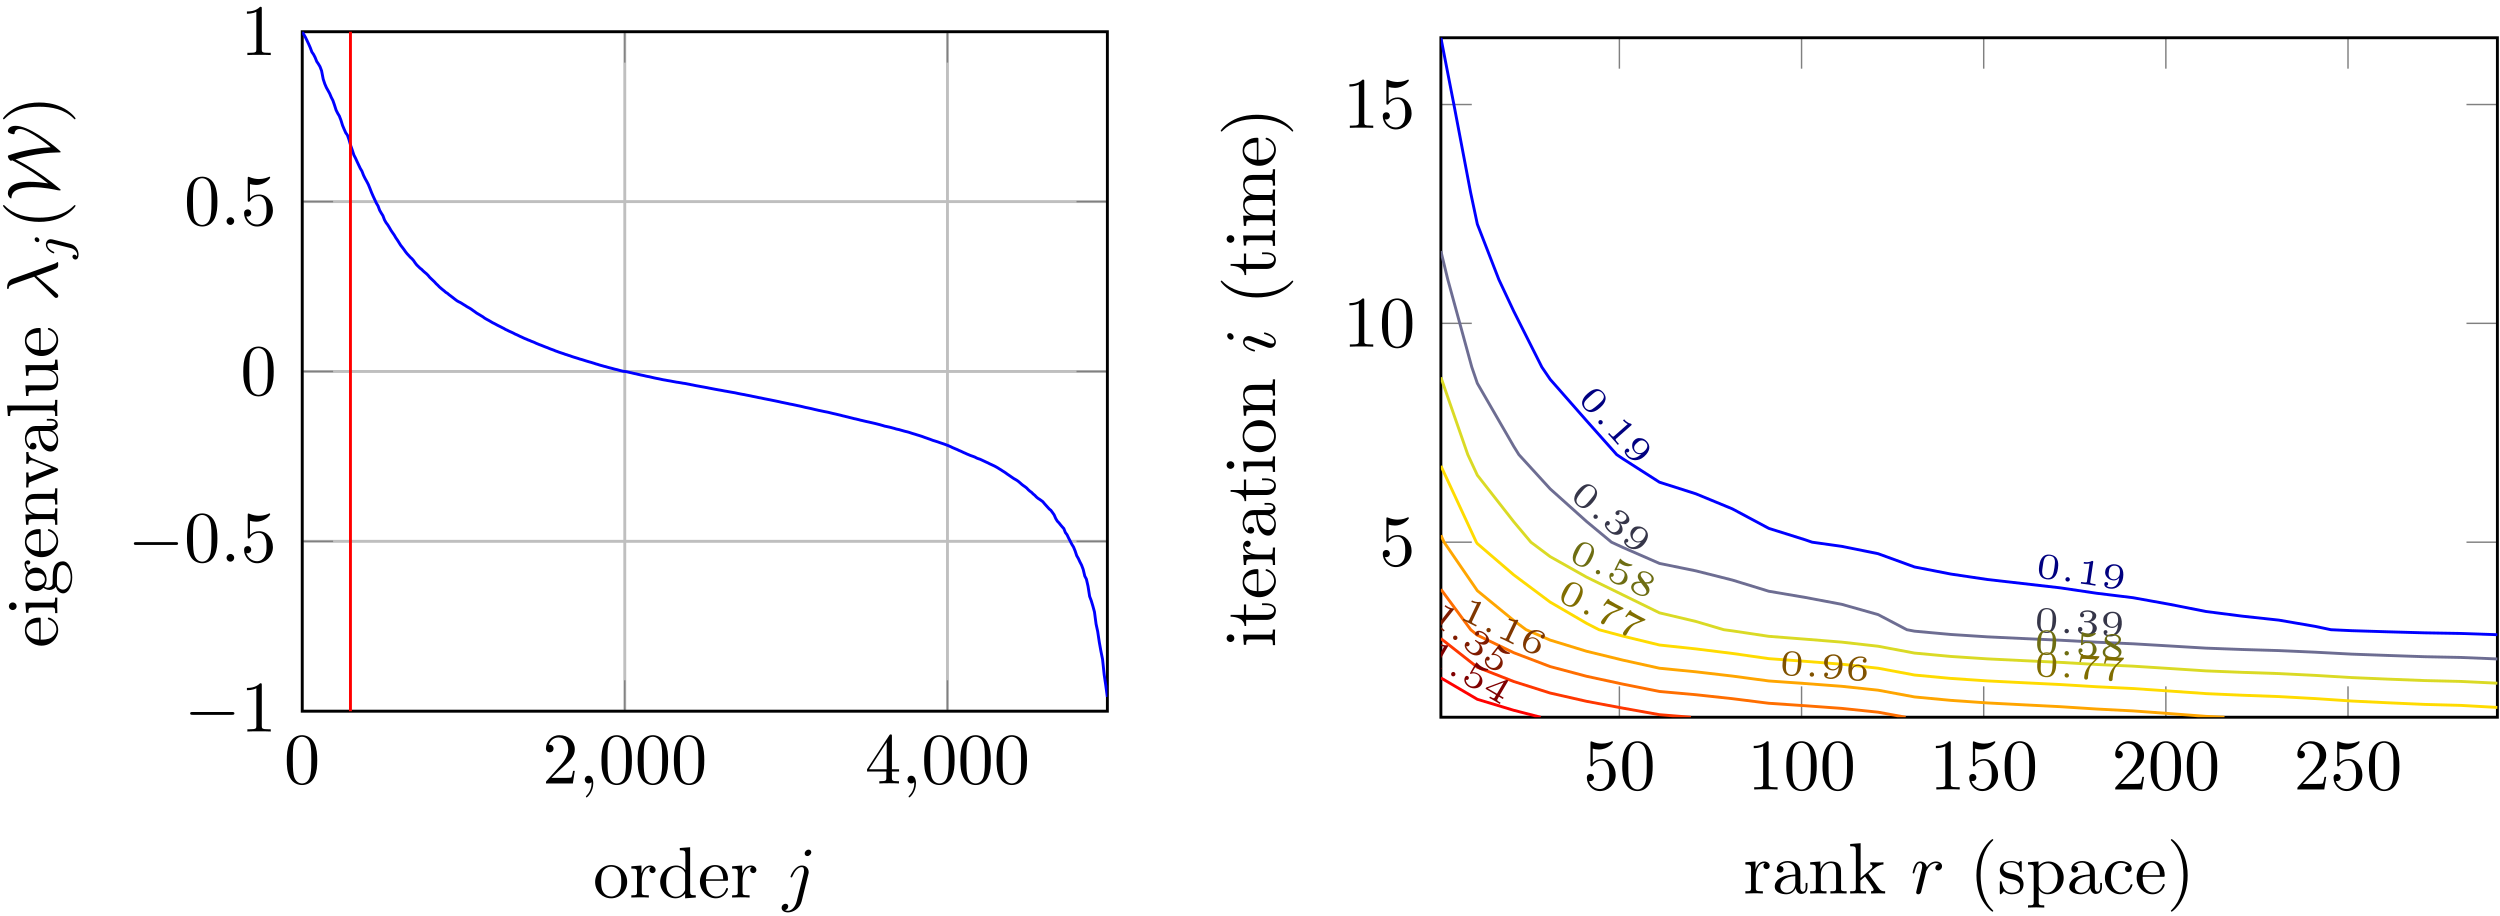 <?xml version="1.0" encoding="UTF-8"?>
<svg xmlns="http://www.w3.org/2000/svg" xmlns:xlink="http://www.w3.org/1999/xlink" width="344pt" height="126pt" viewBox="0 0 344 126" version="1.1">
<defs>
<g>
<symbol overflow="visible" id="glyph0-0">
<path style="stroke:none;" d=""/>
</symbol>
<symbol overflow="visible" id="glyph0-1">
<path style="stroke:none;" d="M 4.578 -3.188 C 4.578 -3.984 4.531 -4.781 4.188 -5.516 C 3.734 -6.484 2.906 -6.641 2.5 -6.641 C 1.891 -6.641 1.172 -6.375 0.75 -5.453 C 0.438 -4.766 0.391 -3.984 0.391 -3.188 C 0.391 -2.438 0.422 -1.547 0.844 -0.781 C 1.266 0.016 2 0.219 2.484 0.219 C 3.016 0.219 3.781 0.016 4.219 -0.938 C 4.531 -1.625 4.578 -2.406 4.578 -3.188 Z M 2.484 0 C 2.094 0 1.5 -0.25 1.328 -1.203 C 1.219 -1.797 1.219 -2.719 1.219 -3.312 C 1.219 -3.953 1.219 -4.609 1.297 -5.141 C 1.484 -6.328 2.234 -6.422 2.484 -6.422 C 2.812 -6.422 3.469 -6.234 3.656 -5.25 C 3.766 -4.688 3.766 -3.938 3.766 -3.312 C 3.766 -2.562 3.766 -1.891 3.656 -1.25 C 3.5 -0.297 2.938 0 2.484 0 Z M 2.484 0 "/>
</symbol>
<symbol overflow="visible" id="glyph0-2">
<path style="stroke:none;" d="M 1.266 -0.766 L 2.328 -1.797 C 3.875 -3.172 4.469 -3.703 4.469 -4.703 C 4.469 -5.844 3.578 -6.641 2.359 -6.641 C 1.234 -6.641 0.5 -5.719 0.5 -4.828 C 0.5 -4.281 1 -4.281 1.031 -4.281 C 1.203 -4.281 1.547 -4.391 1.547 -4.812 C 1.547 -5.062 1.359 -5.328 1.016 -5.328 C 0.938 -5.328 0.922 -5.328 0.891 -5.312 C 1.109 -5.969 1.656 -6.328 2.234 -6.328 C 3.141 -6.328 3.562 -5.516 3.562 -4.703 C 3.562 -3.906 3.078 -3.125 2.516 -2.5 L 0.609 -0.375 C 0.5 -0.266 0.5 -0.234 0.5 0 L 4.203 0 L 4.469 -1.734 L 4.234 -1.734 C 4.172 -1.438 4.109 -1 4 -0.844 C 3.938 -0.766 3.281 -0.766 3.062 -0.766 Z M 1.266 -0.766 "/>
</symbol>
<symbol overflow="visible" id="glyph0-3">
<path style="stroke:none;" d="M 2.938 -1.641 L 2.938 -0.781 C 2.938 -0.422 2.906 -0.312 2.172 -0.312 L 1.969 -0.312 L 1.969 0 C 2.375 -0.031 2.891 -0.031 3.312 -0.031 C 3.734 -0.031 4.25 -0.031 4.672 0 L 4.672 -0.312 L 4.453 -0.312 C 3.719 -0.312 3.703 -0.422 3.703 -0.781 L 3.703 -1.641 L 4.688 -1.641 L 4.688 -1.953 L 3.703 -1.953 L 3.703 -6.484 C 3.703 -6.688 3.703 -6.75 3.531 -6.75 C 3.453 -6.75 3.422 -6.75 3.344 -6.625 L 0.281 -1.953 L 0.281 -1.641 Z M 2.984 -1.953 L 0.562 -1.953 L 2.984 -5.672 Z M 2.984 -1.953 "/>
</symbol>
<symbol overflow="visible" id="glyph0-4">
<path style="stroke:none;" d="M 2.938 -6.375 C 2.938 -6.625 2.938 -6.641 2.703 -6.641 C 2.078 -6 1.203 -6 0.891 -6 L 0.891 -5.688 C 1.094 -5.688 1.672 -5.688 2.188 -5.953 L 2.188 -0.781 C 2.188 -0.422 2.156 -0.312 1.266 -0.312 L 0.953 -0.312 L 0.953 0 C 1.297 -0.031 2.156 -0.031 2.562 -0.031 C 2.953 -0.031 3.828 -0.031 4.172 0 L 4.172 -0.312 L 3.859 -0.312 C 2.953 -0.312 2.938 -0.422 2.938 -0.781 Z M 2.938 -6.375 "/>
</symbol>
<symbol overflow="visible" id="glyph0-5">
<path style="stroke:none;" d="M 4.469 -2 C 4.469 -3.188 3.656 -4.188 2.578 -4.188 C 2.109 -4.188 1.672 -4.031 1.312 -3.672 L 1.312 -5.625 C 1.516 -5.562 1.844 -5.5 2.156 -5.5 C 3.391 -5.5 4.094 -6.406 4.094 -6.531 C 4.094 -6.594 4.062 -6.641 3.984 -6.641 C 3.984 -6.641 3.953 -6.641 3.906 -6.609 C 3.703 -6.516 3.219 -6.312 2.547 -6.312 C 2.156 -6.312 1.688 -6.391 1.219 -6.594 C 1.141 -6.625 1.125 -6.625 1.109 -6.625 C 1 -6.625 1 -6.547 1 -6.391 L 1 -3.438 C 1 -3.266 1 -3.188 1.141 -3.188 C 1.219 -3.188 1.234 -3.203 1.281 -3.266 C 1.391 -3.422 1.75 -3.969 2.562 -3.969 C 3.078 -3.969 3.328 -3.516 3.406 -3.328 C 3.562 -2.953 3.594 -2.578 3.594 -2.078 C 3.594 -1.719 3.594 -1.125 3.344 -0.703 C 3.109 -0.312 2.734 -0.062 2.281 -0.062 C 1.562 -0.062 0.984 -0.594 0.812 -1.172 C 0.844 -1.172 0.875 -1.156 0.984 -1.156 C 1.312 -1.156 1.484 -1.406 1.484 -1.641 C 1.484 -1.891 1.312 -2.141 0.984 -2.141 C 0.844 -2.141 0.5 -2.062 0.5 -1.609 C 0.5 -0.75 1.188 0.219 2.297 0.219 C 3.453 0.219 4.469 -0.734 4.469 -2 Z M 4.469 -2 "/>
</symbol>
<symbol overflow="visible" id="glyph0-6">
<path style="stroke:none;" d="M 4.688 -2.141 C 4.688 -3.406 3.703 -4.469 2.5 -4.469 C 1.25 -4.469 0.281 -3.375 0.281 -2.141 C 0.281 -0.844 1.312 0.109 2.484 0.109 C 3.688 0.109 4.688 -0.875 4.688 -2.141 Z M 2.5 -0.141 C 2.062 -0.141 1.625 -0.344 1.359 -0.812 C 1.109 -1.25 1.109 -1.859 1.109 -2.219 C 1.109 -2.609 1.109 -3.141 1.344 -3.578 C 1.609 -4.031 2.078 -4.25 2.484 -4.25 C 2.922 -4.25 3.344 -4.031 3.609 -3.594 C 3.875 -3.172 3.875 -2.594 3.875 -2.219 C 3.875 -1.859 3.875 -1.312 3.656 -0.875 C 3.422 -0.422 2.984 -0.141 2.5 -0.141 Z M 2.5 -0.141 "/>
</symbol>
<symbol overflow="visible" id="glyph0-7">
<path style="stroke:none;" d="M 1.672 -3.312 L 1.672 -4.406 L 0.281 -4.297 L 0.281 -3.984 C 0.984 -3.984 1.062 -3.922 1.062 -3.422 L 1.062 -0.75 C 1.062 -0.312 0.953 -0.312 0.281 -0.312 L 0.281 0 C 0.672 -0.016 1.141 -0.031 1.422 -0.031 C 1.812 -0.031 2.281 -0.031 2.688 0 L 2.688 -0.312 L 2.469 -0.312 C 1.734 -0.312 1.719 -0.422 1.719 -0.781 L 1.719 -2.312 C 1.719 -3.297 2.141 -4.188 2.891 -4.188 C 2.953 -4.188 2.984 -4.188 3 -4.172 C 2.969 -4.172 2.766 -4.047 2.766 -3.781 C 2.766 -3.516 2.984 -3.359 3.203 -3.359 C 3.375 -3.359 3.625 -3.484 3.625 -3.797 C 3.625 -4.109 3.312 -4.406 2.891 -4.406 C 2.156 -4.406 1.797 -3.734 1.672 -3.312 Z M 1.672 -3.312 "/>
</symbol>
<symbol overflow="visible" id="glyph0-8">
<path style="stroke:none;" d="M 3.781 -0.547 L 3.781 0.109 L 5.25 0 L 5.25 -0.312 C 4.562 -0.312 4.469 -0.375 4.469 -0.875 L 4.469 -6.922 L 3.047 -6.812 L 3.047 -6.5 C 3.734 -6.5 3.812 -6.438 3.812 -5.938 L 3.812 -3.781 C 3.531 -4.141 3.094 -4.406 2.562 -4.406 C 1.391 -4.406 0.344 -3.422 0.344 -2.141 C 0.344 -0.875 1.312 0.109 2.453 0.109 C 3.094 0.109 3.531 -0.234 3.781 -0.547 Z M 3.781 -3.219 L 3.781 -1.172 C 3.781 -1 3.781 -0.984 3.672 -0.812 C 3.375 -0.328 2.938 -0.109 2.5 -0.109 C 2.047 -0.109 1.688 -0.375 1.453 -0.75 C 1.203 -1.156 1.172 -1.719 1.172 -2.141 C 1.172 -2.5 1.188 -3.094 1.469 -3.547 C 1.688 -3.859 2.062 -4.188 2.609 -4.188 C 2.953 -4.188 3.375 -4.031 3.672 -3.594 C 3.781 -3.422 3.781 -3.406 3.781 -3.219 Z M 3.781 -3.219 "/>
</symbol>
<symbol overflow="visible" id="glyph0-9">
<path style="stroke:none;" d="M 1.109 -2.516 C 1.172 -4 2.016 -4.25 2.359 -4.25 C 3.375 -4.25 3.484 -2.906 3.484 -2.516 Z M 1.109 -2.297 L 3.891 -2.297 C 4.109 -2.297 4.141 -2.297 4.141 -2.516 C 4.141 -3.5 3.594 -4.469 2.359 -4.469 C 1.203 -4.469 0.281 -3.438 0.281 -2.188 C 0.281 -0.859 1.328 0.109 2.469 0.109 C 3.688 0.109 4.141 -1 4.141 -1.188 C 4.141 -1.281 4.062 -1.312 4 -1.312 C 3.922 -1.312 3.891 -1.25 3.875 -1.172 C 3.531 -0.141 2.625 -0.141 2.531 -0.141 C 2.031 -0.141 1.641 -0.438 1.406 -0.812 C 1.109 -1.281 1.109 -1.938 1.109 -2.297 Z M 1.109 -2.297 "/>
</symbol>
<symbol overflow="visible" id="glyph0-10">
<path style="stroke:none;" d="M 3.312 -0.75 C 3.359 -0.359 3.625 0.062 4.094 0.062 C 4.312 0.062 4.922 -0.078 4.922 -0.891 L 4.922 -1.453 L 4.672 -1.453 L 4.672 -0.891 C 4.672 -0.312 4.422 -0.25 4.312 -0.25 C 3.984 -0.25 3.938 -0.703 3.938 -0.75 L 3.938 -2.734 C 3.938 -3.156 3.938 -3.547 3.578 -3.922 C 3.188 -4.312 2.688 -4.469 2.219 -4.469 C 1.391 -4.469 0.703 -4 0.703 -3.344 C 0.703 -3.047 0.906 -2.875 1.172 -2.875 C 1.453 -2.875 1.625 -3.078 1.625 -3.328 C 1.625 -3.453 1.578 -3.781 1.109 -3.781 C 1.391 -4.141 1.875 -4.25 2.188 -4.25 C 2.688 -4.25 3.25 -3.859 3.25 -2.969 L 3.25 -2.609 C 2.734 -2.578 2.047 -2.547 1.422 -2.25 C 0.672 -1.906 0.422 -1.391 0.422 -0.953 C 0.422 -0.141 1.391 0.109 2.016 0.109 C 2.672 0.109 3.125 -0.297 3.312 -0.75 Z M 3.25 -2.391 L 3.25 -1.391 C 3.25 -0.453 2.531 -0.109 2.078 -0.109 C 1.594 -0.109 1.188 -0.453 1.188 -0.953 C 1.188 -1.5 1.609 -2.328 3.25 -2.391 Z M 3.25 -2.391 "/>
</symbol>
<symbol overflow="visible" id="glyph0-11">
<path style="stroke:none;" d="M 1.094 -3.422 L 1.094 -0.75 C 1.094 -0.312 0.984 -0.312 0.312 -0.312 L 0.312 0 C 0.672 -0.016 1.172 -0.031 1.453 -0.031 C 1.703 -0.031 2.219 -0.016 2.562 0 L 2.562 -0.312 C 1.891 -0.312 1.781 -0.312 1.781 -0.75 L 1.781 -2.594 C 1.781 -3.625 2.5 -4.188 3.125 -4.188 C 3.766 -4.188 3.875 -3.656 3.875 -3.078 L 3.875 -0.75 C 3.875 -0.312 3.766 -0.312 3.094 -0.312 L 3.094 0 C 3.438 -0.016 3.953 -0.031 4.219 -0.031 C 4.469 -0.031 5 -0.016 5.328 0 L 5.328 -0.312 C 4.812 -0.312 4.562 -0.312 4.562 -0.609 L 4.562 -2.516 C 4.562 -3.375 4.562 -3.672 4.25 -4.031 C 4.109 -4.203 3.781 -4.406 3.203 -4.406 C 2.469 -4.406 2 -3.984 1.719 -3.359 L 1.719 -4.406 L 0.312 -4.297 L 0.312 -3.984 C 1.016 -3.984 1.094 -3.922 1.094 -3.422 Z M 1.094 -3.422 "/>
</symbol>
<symbol overflow="visible" id="glyph0-12">
<path style="stroke:none;" d="M 1.062 -0.75 C 1.062 -0.312 0.953 -0.312 0.281 -0.312 L 0.281 0 C 0.609 -0.016 1.078 -0.031 1.359 -0.031 C 1.672 -0.031 2.062 -0.016 2.469 0 L 2.469 -0.312 C 1.797 -0.312 1.688 -0.312 1.688 -0.75 L 1.688 -1.781 L 2.328 -2.328 C 3.094 -1.281 3.516 -0.719 3.516 -0.531 C 3.516 -0.344 3.344 -0.312 3.156 -0.312 L 3.156 0 C 3.422 -0.016 4.016 -0.031 4.234 -0.031 C 4.516 -0.031 4.812 -0.016 5.094 0 L 5.094 -0.312 C 4.719 -0.312 4.5 -0.312 4.125 -0.844 L 2.859 -2.625 C 2.844 -2.641 2.797 -2.703 2.797 -2.734 C 2.797 -2.766 3.516 -3.375 3.609 -3.453 C 4.234 -3.953 4.656 -3.984 4.859 -3.984 L 4.859 -4.297 C 4.578 -4.266 4.453 -4.266 4.172 -4.266 C 3.812 -4.266 3.188 -4.281 3.047 -4.297 L 3.047 -3.984 C 3.234 -3.984 3.344 -3.875 3.344 -3.734 C 3.344 -3.531 3.203 -3.422 3.125 -3.344 L 1.719 -2.141 L 1.719 -6.922 L 0.281 -6.812 L 0.281 -6.5 C 0.984 -6.5 1.062 -6.438 1.062 -5.938 Z M 1.062 -0.75 "/>
</symbol>
<symbol overflow="visible" id="glyph0-13">
<path style="stroke:none;" d="M 3.297 2.391 C 3.297 2.359 3.297 2.344 3.125 2.172 C 1.891 0.922 1.562 -0.969 1.562 -2.5 C 1.562 -4.234 1.938 -5.969 3.172 -7.203 C 3.297 -7.328 3.297 -7.344 3.297 -7.375 C 3.297 -7.453 3.266 -7.484 3.203 -7.484 C 3.094 -7.484 2.203 -6.797 1.609 -5.531 C 1.109 -4.438 0.984 -3.328 0.984 -2.5 C 0.984 -1.719 1.094 -0.516 1.641 0.625 C 2.25 1.844 3.094 2.5 3.203 2.5 C 3.266 2.5 3.297 2.469 3.297 2.391 Z M 3.297 2.391 "/>
</symbol>
<symbol overflow="visible" id="glyph0-14">
<path style="stroke:none;" d="M 2.078 -1.938 C 2.297 -1.891 3.109 -1.734 3.109 -1.016 C 3.109 -0.516 2.766 -0.109 1.984 -0.109 C 1.141 -0.109 0.781 -0.672 0.594 -1.531 C 0.562 -1.656 0.562 -1.688 0.453 -1.688 C 0.328 -1.688 0.328 -1.625 0.328 -1.453 L 0.328 -0.125 C 0.328 0.047 0.328 0.109 0.438 0.109 C 0.484 0.109 0.5 0.094 0.688 -0.094 C 0.703 -0.109 0.703 -0.125 0.891 -0.312 C 1.328 0.094 1.781 0.109 1.984 0.109 C 3.125 0.109 3.594 -0.562 3.594 -1.281 C 3.594 -1.797 3.297 -2.109 3.172 -2.219 C 2.844 -2.547 2.453 -2.625 2.031 -2.703 C 1.469 -2.812 0.812 -2.938 0.812 -3.516 C 0.812 -3.875 1.062 -4.281 1.922 -4.281 C 3.016 -4.281 3.078 -3.375 3.094 -3.078 C 3.094 -2.984 3.188 -2.984 3.203 -2.984 C 3.344 -2.984 3.344 -3.031 3.344 -3.219 L 3.344 -4.234 C 3.344 -4.391 3.344 -4.469 3.234 -4.469 C 3.188 -4.469 3.156 -4.469 3.031 -4.344 C 3 -4.312 2.906 -4.219 2.859 -4.188 C 2.484 -4.469 2.078 -4.469 1.922 -4.469 C 0.703 -4.469 0.328 -3.797 0.328 -3.234 C 0.328 -2.891 0.484 -2.609 0.75 -2.391 C 1.078 -2.141 1.359 -2.078 2.078 -1.938 Z M 2.078 -1.938 "/>
</symbol>
<symbol overflow="visible" id="glyph0-15">
<path style="stroke:none;" d="M 1.719 -3.75 L 1.719 -4.406 L 0.281 -4.297 L 0.281 -3.984 C 0.984 -3.984 1.062 -3.922 1.062 -3.484 L 1.062 1.172 C 1.062 1.625 0.953 1.625 0.281 1.625 L 0.281 1.938 C 0.625 1.922 1.141 1.906 1.391 1.906 C 1.672 1.906 2.172 1.922 2.516 1.938 L 2.516 1.625 C 1.859 1.625 1.75 1.625 1.75 1.172 L 1.75 -0.594 C 1.797 -0.422 2.219 0.109 2.969 0.109 C 4.156 0.109 5.188 -0.875 5.188 -2.156 C 5.188 -3.422 4.234 -4.406 3.109 -4.406 C 2.328 -4.406 1.906 -3.969 1.719 -3.75 Z M 1.75 -1.141 L 1.75 -3.359 C 2.031 -3.875 2.516 -4.156 3.031 -4.156 C 3.766 -4.156 4.359 -3.281 4.359 -2.156 C 4.359 -0.953 3.672 -0.109 2.938 -0.109 C 2.531 -0.109 2.156 -0.312 1.891 -0.719 C 1.75 -0.922 1.75 -0.938 1.75 -1.141 Z M 1.75 -1.141 "/>
</symbol>
<symbol overflow="visible" id="glyph0-16">
<path style="stroke:none;" d="M 1.172 -2.172 C 1.172 -3.797 1.984 -4.219 2.516 -4.219 C 2.609 -4.219 3.234 -4.203 3.578 -3.844 C 3.172 -3.812 3.109 -3.516 3.109 -3.391 C 3.109 -3.125 3.297 -2.938 3.562 -2.938 C 3.828 -2.938 4.031 -3.094 4.031 -3.406 C 4.031 -4.078 3.266 -4.469 2.5 -4.469 C 1.25 -4.469 0.344 -3.391 0.344 -2.156 C 0.344 -0.875 1.328 0.109 2.484 0.109 C 3.812 0.109 4.141 -1.094 4.141 -1.188 C 4.141 -1.281 4.031 -1.281 4 -1.281 C 3.922 -1.281 3.891 -1.25 3.875 -1.188 C 3.594 -0.266 2.938 -0.141 2.578 -0.141 C 2.047 -0.141 1.172 -0.562 1.172 -2.172 Z M 1.172 -2.172 "/>
</symbol>
<symbol overflow="visible" id="glyph0-17">
<path style="stroke:none;" d="M 2.875 -2.5 C 2.875 -3.266 2.766 -4.469 2.219 -5.609 C 1.625 -6.828 0.766 -7.484 0.672 -7.484 C 0.609 -7.484 0.562 -7.438 0.562 -7.375 C 0.562 -7.344 0.562 -7.328 0.75 -7.141 C 1.734 -6.156 2.297 -4.578 2.297 -2.5 C 2.297 -0.781 1.938 0.969 0.703 2.219 C 0.562 2.344 0.562 2.359 0.562 2.391 C 0.562 2.453 0.609 2.5 0.672 2.5 C 0.766 2.5 1.672 1.812 2.25 0.547 C 2.766 -0.547 2.875 -1.656 2.875 -2.5 Z M 2.875 -2.5 "/>
</symbol>
<symbol overflow="visible" id="glyph1-0">
<path style="stroke:none;" d=""/>
</symbol>
<symbol overflow="visible" id="glyph1-1">
<path style="stroke:none;" d="M 2.031 -0.016 C 2.031 -0.672 1.781 -1.062 1.391 -1.062 C 1.062 -1.062 0.859 -0.812 0.859 -0.531 C 0.859 -0.266 1.062 0 1.391 0 C 1.5 0 1.641 -0.047 1.734 -0.125 C 1.766 -0.156 1.781 -0.156 1.781 -0.156 C 1.797 -0.156 1.797 -0.156 1.797 -0.016 C 1.797 0.734 1.453 1.328 1.125 1.656 C 1.016 1.766 1.016 1.781 1.016 1.812 C 1.016 1.891 1.062 1.922 1.109 1.922 C 1.219 1.922 2.031 1.156 2.031 -0.016 Z M 2.031 -0.016 "/>
</symbol>
<symbol overflow="visible" id="glyph1-2">
<path style="stroke:none;" d="M 1.906 -0.531 C 1.906 -0.812 1.672 -1.062 1.391 -1.062 C 1.094 -1.062 0.859 -0.812 0.859 -0.531 C 0.859 -0.234 1.094 0 1.391 0 C 1.672 0 1.906 -0.234 1.906 -0.531 Z M 1.906 -0.531 "/>
</symbol>
<symbol overflow="visible" id="glyph1-3">
<path style="stroke:none;" d="M 3.953 -6.234 C 3.953 -6.422 3.812 -6.594 3.578 -6.594 C 3.344 -6.594 3.047 -6.359 3.047 -6.062 C 3.047 -5.859 3.188 -5.703 3.422 -5.703 C 3.688 -5.703 3.953 -5.969 3.953 -6.234 Z M 1.953 0.5 C 1.766 1.25 1.281 1.828 0.734 1.828 C 0.672 1.828 0.516 1.828 0.344 1.734 C 0.641 1.672 0.781 1.406 0.781 1.203 C 0.781 1.047 0.672 0.859 0.406 0.859 C 0.156 0.859 -0.125 1.062 -0.125 1.422 C -0.125 1.828 0.266 2.047 0.75 2.047 C 1.453 2.047 2.375 1.516 2.625 0.531 L 3.531 -3.125 C 3.594 -3.312 3.594 -3.453 3.594 -3.484 C 3.594 -4.062 3.172 -4.406 2.672 -4.406 C 1.656 -4.406 1.094 -2.953 1.094 -2.875 C 1.094 -2.766 1.188 -2.766 1.203 -2.766 C 1.297 -2.766 1.312 -2.781 1.391 -2.969 C 1.641 -3.578 2.094 -4.188 2.641 -4.188 C 2.781 -4.188 2.953 -4.141 2.953 -3.734 C 2.953 -3.5 2.938 -3.391 2.891 -3.219 Z M 1.953 0.5 "/>
</symbol>
<symbol overflow="visible" id="glyph1-4">
<path style="stroke:none;" d="M 0.875 -0.594 C 0.844 -0.438 0.781 -0.203 0.781 -0.156 C 0.781 0.016 0.922 0.109 1.078 0.109 C 1.203 0.109 1.375 0.031 1.453 -0.172 C 1.469 -0.203 1.797 -1.562 1.844 -1.75 C 1.922 -2.078 2.109 -2.766 2.156 -3.047 C 2.203 -3.172 2.484 -3.641 2.719 -3.859 C 2.797 -3.922 3.094 -4.188 3.516 -4.188 C 3.781 -4.188 3.922 -4.062 3.938 -4.062 C 3.641 -4.016 3.422 -3.781 3.422 -3.516 C 3.422 -3.359 3.531 -3.172 3.797 -3.172 C 4.062 -3.172 4.344 -3.406 4.344 -3.766 C 4.344 -4.109 4.031 -4.406 3.516 -4.406 C 2.875 -4.406 2.438 -3.922 2.25 -3.641 C 2.156 -4.094 1.797 -4.406 1.328 -4.406 C 0.875 -4.406 0.688 -4.016 0.594 -3.844 C 0.422 -3.5 0.297 -2.906 0.297 -2.875 C 0.297 -2.766 0.391 -2.766 0.406 -2.766 C 0.516 -2.766 0.516 -2.781 0.578 -3 C 0.75 -3.703 0.953 -4.188 1.312 -4.188 C 1.469 -4.188 1.609 -4.109 1.609 -3.734 C 1.609 -3.516 1.578 -3.406 1.453 -2.891 Z M 0.875 -0.594 "/>
</symbol>
<symbol overflow="visible" id="glyph2-0">
<path style="stroke:none;" d=""/>
</symbol>
<symbol overflow="visible" id="glyph2-1">
<path style="stroke:none;" d="M 6.562 -2.297 C 6.734 -2.297 6.922 -2.297 6.922 -2.5 C 6.922 -2.688 6.734 -2.688 6.562 -2.688 L 1.172 -2.688 C 1 -2.688 0.828 -2.688 0.828 -2.5 C 0.828 -2.297 1 -2.297 1.172 -2.297 Z M 6.562 -2.297 "/>
</symbol>
<symbol overflow="visible" id="glyph3-0">
<path style="stroke:none;" d=""/>
</symbol>
<symbol overflow="visible" id="glyph3-1">
<path style="stroke:none;" d="M -2.516 -1.109 C -4 -1.172 -4.25 -2.016 -4.25 -2.359 C -4.25 -3.375 -2.906 -3.484 -2.516 -3.484 Z M -2.297 -1.109 L -2.297 -3.891 C -2.297 -4.109 -2.297 -4.141 -2.516 -4.141 C -3.5 -4.141 -4.469 -3.594 -4.469 -2.359 C -4.469 -1.203 -3.438 -0.281 -2.188 -0.281 C -0.859 -0.281 0.109 -1.328 0.109 -2.469 C 0.109 -3.688 -1 -4.141 -1.188 -4.141 C -1.281 -4.141 -1.312 -4.062 -1.312 -4 C -1.312 -3.922 -1.25 -3.891 -1.172 -3.875 C -0.141 -3.531 -0.141 -2.625 -0.141 -2.531 C -0.141 -2.031 -0.438 -1.641 -0.812 -1.406 C -1.281 -1.109 -1.938 -1.109 -2.297 -1.109 Z M -2.297 -1.109 "/>
</symbol>
<symbol overflow="visible" id="glyph3-2">
<path style="stroke:none;" d="M -4.406 -1.766 L -4.297 -0.375 L -3.984 -0.375 C -3.984 -1.016 -3.922 -1.109 -3.438 -1.109 L -0.75 -1.109 C -0.312 -1.109 -0.312 -1 -0.312 -0.328 L 0 -0.328 C -0.016 -0.641 -0.031 -1.188 -0.031 -1.422 C -0.031 -1.781 -0.016 -2.125 0 -2.469 L -0.312 -2.469 C -0.312 -1.797 -0.359 -1.766 -0.75 -1.766 Z M -6.141 -1.797 C -6.453 -1.797 -6.672 -1.562 -6.672 -1.281 C -6.672 -0.969 -6.406 -0.75 -6.141 -0.75 C -5.875 -0.75 -5.609 -0.969 -5.609 -1.281 C -5.609 -1.562 -5.828 -1.797 -6.141 -1.797 Z M -6.141 -1.797 "/>
</symbol>
<symbol overflow="visible" id="glyph3-3">
<path style="stroke:none;" d="M -1.719 -2.219 C -1.719 -1.344 -2.719 -1.344 -2.938 -1.344 C -3.203 -1.344 -3.531 -1.359 -3.781 -1.5 C -3.891 -1.578 -4.172 -1.812 -4.172 -2.219 C -4.172 -3.078 -3.188 -3.078 -2.953 -3.078 C -2.688 -3.078 -2.359 -3.078 -2.109 -2.922 C -2 -2.844 -1.719 -2.609 -1.719 -2.219 Z M -1.328 -1.062 C -1.359 -1.062 -1.594 -1.062 -1.797 -1.219 C -1.516 -1.609 -1.484 -2.031 -1.484 -2.219 C -1.484 -3.141 -2.172 -3.828 -2.938 -3.828 C -3.312 -3.828 -3.672 -3.672 -3.906 -3.422 C -4.25 -3.781 -4.297 -4.141 -4.297 -4.312 C -4.297 -4.344 -4.297 -4.391 -4.281 -4.422 C -4.25 -4.312 -4.141 -4.25 -4.016 -4.25 C -3.844 -4.25 -3.734 -4.391 -3.734 -4.547 C -3.734 -4.641 -3.797 -4.828 -4.031 -4.828 C -4.203 -4.828 -4.516 -4.719 -4.516 -4.328 C -4.516 -4.125 -4.453 -3.688 -4.047 -3.266 C -4.375 -2.844 -4.406 -2.438 -4.406 -2.219 C -4.406 -1.281 -3.719 -0.594 -2.953 -0.594 C -2.516 -0.594 -2.141 -0.812 -1.922 -1.062 C -1.781 -0.938 -1.453 -0.75 -1.094 -0.75 C -0.781 -0.75 -0.406 -0.891 -0.203 -1.203 C -0.047 -0.594 0.391 -0.281 0.781 -0.281 C 1.5 -0.281 2.047 -1.266 2.047 -2.484 C 2.047 -3.656 1.547 -4.688 0.766 -4.688 C 0.422 -4.688 -0.094 -4.562 -0.375 -4.047 C -0.641 -3.516 -0.641 -2.938 -0.641 -2.328 C -0.641 -2.078 -0.641 -1.656 -0.656 -1.578 C -0.703 -1.266 -1 -1.062 -1.328 -1.062 Z M 1.828 -2.5 C 1.828 -1.484 1.312 -0.797 0.781 -0.797 C 0.328 -0.797 -0.047 -1.172 -0.062 -1.609 L -0.062 -2.203 C -0.062 -3.062 -0.062 -4.172 0.781 -4.172 C 1.328 -4.172 1.828 -3.469 1.828 -2.5 Z M 1.828 -2.5 "/>
</symbol>
<symbol overflow="visible" id="glyph3-4">
<path style="stroke:none;" d="M -3.422 -1.094 L -0.75 -1.094 C -0.312 -1.094 -0.312 -0.984 -0.312 -0.312 L 0 -0.312 C -0.016 -0.672 -0.031 -1.172 -0.031 -1.453 C -0.031 -1.703 -0.016 -2.219 0 -2.562 L -0.312 -2.562 C -0.312 -1.891 -0.312 -1.781 -0.75 -1.781 L -2.594 -1.781 C -3.625 -1.781 -4.188 -2.5 -4.188 -3.125 C -4.188 -3.766 -3.656 -3.875 -3.078 -3.875 L -0.75 -3.875 C -0.312 -3.875 -0.312 -3.766 -0.312 -3.094 L 0 -3.094 C -0.016 -3.438 -0.031 -3.953 -0.031 -4.219 C -0.031 -4.469 -0.016 -5 0 -5.328 L -0.312 -5.328 C -0.312 -4.812 -0.312 -4.562 -0.609 -4.562 L -2.516 -4.562 C -3.375 -4.562 -3.672 -4.562 -4.031 -4.25 C -4.203 -4.109 -4.406 -3.781 -4.406 -3.203 C -4.406 -2.469 -3.984 -2 -3.359 -1.719 L -4.406 -1.719 L -4.297 -0.312 L -3.984 -0.312 C -3.984 -1.016 -3.922 -1.094 -3.422 -1.094 Z M -3.422 -1.094 "/>
</symbol>
<symbol overflow="visible" id="glyph3-5">
<path style="stroke:none;" d="M -3.312 -4.141 C -3.547 -4.234 -3.984 -4.406 -3.984 -5.062 L -4.297 -5.062 C -4.281 -4.828 -4.266 -4.547 -4.266 -4.312 C -4.266 -4.078 -4.281 -3.625 -4.297 -3.453 L -3.984 -3.453 C -3.984 -3.812 -3.75 -3.922 -3.562 -3.922 C -3.469 -3.922 -3.422 -3.906 -3.312 -3.875 L -0.781 -2.844 L -3.562 -1.734 C -3.688 -1.672 -3.703 -1.672 -3.734 -1.672 C -3.984 -1.672 -3.984 -2.062 -3.984 -2.25 L -4.297 -2.25 C -4.281 -1.938 -4.266 -1.391 -4.266 -1.156 C -4.266 -0.891 -4.281 -0.484 -4.297 -0.188 L -3.984 -0.188 C -3.984 -0.812 -3.922 -0.859 -3.625 -0.984 L -0.078 -2.422 C 0.062 -2.484 0.109 -2.5 0.109 -2.625 C 0.109 -2.766 0.016 -2.797 -0.078 -2.844 Z M -3.312 -4.141 "/>
</symbol>
<symbol overflow="visible" id="glyph3-6">
<path style="stroke:none;" d="M -0.75 -3.312 C -0.359 -3.359 0.062 -3.625 0.062 -4.094 C 0.062 -4.312 -0.078 -4.922 -0.891 -4.922 L -1.453 -4.922 L -1.453 -4.672 L -0.891 -4.672 C -0.312 -4.672 -0.25 -4.422 -0.25 -4.312 C -0.25 -3.984 -0.703 -3.938 -0.75 -3.938 L -2.734 -3.938 C -3.156 -3.938 -3.547 -3.938 -3.922 -3.578 C -4.312 -3.188 -4.469 -2.688 -4.469 -2.219 C -4.469 -1.391 -4 -0.703 -3.344 -0.703 C -3.047 -0.703 -2.875 -0.906 -2.875 -1.172 C -2.875 -1.453 -3.078 -1.625 -3.328 -1.625 C -3.453 -1.625 -3.781 -1.578 -3.781 -1.109 C -4.141 -1.391 -4.25 -1.875 -4.25 -2.188 C -4.25 -2.688 -3.859 -3.25 -2.969 -3.25 L -2.609 -3.25 C -2.578 -2.734 -2.547 -2.047 -2.25 -1.422 C -1.906 -0.672 -1.391 -0.422 -0.953 -0.422 C -0.141 -0.422 0.109 -1.391 0.109 -2.016 C 0.109 -2.672 -0.297 -3.125 -0.75 -3.312 Z M -2.391 -3.25 L -1.391 -3.25 C -0.453 -3.25 -0.109 -2.531 -0.109 -2.078 C -0.109 -1.594 -0.453 -1.188 -0.953 -1.188 C -1.5 -1.188 -2.328 -1.609 -2.391 -3.25 Z M -2.391 -3.25 "/>
</symbol>
<symbol overflow="visible" id="glyph3-7">
<path style="stroke:none;" d="M -6.922 -1.766 L -6.812 -0.328 L -6.5 -0.328 C -6.5 -1.031 -6.438 -1.109 -5.938 -1.109 L -0.75 -1.109 C -0.312 -1.109 -0.312 -1 -0.312 -0.328 L 0 -0.328 C -0.016 -0.656 -0.031 -1.188 -0.031 -1.438 C -0.031 -1.688 -0.016 -2.172 0 -2.547 L -0.312 -2.547 C -0.312 -1.875 -0.312 -1.766 -0.75 -1.766 Z M -6.922 -1.766 "/>
</symbol>
<symbol overflow="visible" id="glyph3-8">
<path style="stroke:none;" d="M -0.781 -3.891 L 0.109 -3.891 L 0 -5.328 L -0.312 -5.328 C -0.312 -4.641 -0.375 -4.562 -0.875 -4.562 L -4.406 -4.562 L -4.297 -3.094 L -3.984 -3.094 C -3.984 -3.781 -3.922 -3.875 -3.422 -3.875 L -1.656 -3.875 C -0.781 -3.875 -0.109 -3.391 -0.109 -2.656 C -0.109 -1.828 -0.578 -1.781 -1.094 -1.781 L -4.406 -1.781 L -4.297 -0.312 L -3.984 -0.312 C -3.984 -1.094 -3.953 -1.094 -3.078 -1.094 L -1.578 -1.094 C -0.797 -1.094 0.109 -1.094 0.109 -2.609 C 0.109 -3.172 -0.172 -3.609 -0.781 -3.891 Z M -0.781 -3.891 "/>
</symbol>
<symbol overflow="visible" id="glyph3-9">
<path style="stroke:none;" d="M 2.391 -3.297 C 2.359 -3.297 2.344 -3.297 2.172 -3.125 C 0.922 -1.891 -0.969 -1.562 -2.5 -1.562 C -4.234 -1.562 -5.969 -1.938 -7.203 -3.172 C -7.328 -3.297 -7.344 -3.297 -7.375 -3.297 C -7.453 -3.297 -7.484 -3.266 -7.484 -3.203 C -7.484 -3.094 -6.797 -2.203 -5.531 -1.609 C -4.438 -1.109 -3.328 -0.984 -2.5 -0.984 C -1.719 -0.984 -0.516 -1.094 0.625 -1.641 C 1.844 -2.25 2.5 -3.094 2.5 -3.203 C 2.5 -3.266 2.469 -3.297 2.391 -3.297 Z M 2.391 -3.297 "/>
</symbol>
<symbol overflow="visible" id="glyph3-10">
<path style="stroke:none;" d="M -2.5 -2.875 C -3.266 -2.875 -4.469 -2.766 -5.609 -2.219 C -6.828 -1.625 -7.484 -0.766 -7.484 -0.672 C -7.484 -0.609 -7.438 -0.562 -7.375 -0.562 C -7.344 -0.562 -7.328 -0.562 -7.141 -0.75 C -6.156 -1.734 -4.578 -2.297 -2.5 -2.297 C -0.781 -2.297 0.969 -1.938 2.219 -0.703 C 2.344 -0.562 2.359 -0.562 2.391 -0.562 C 2.453 -0.562 2.5 -0.609 2.5 -0.672 C 2.5 -0.766 1.812 -1.672 0.547 -2.25 C -0.547 -2.766 -1.656 -2.875 -2.5 -2.875 Z M -2.5 -2.875 "/>
</symbol>
<symbol overflow="visible" id="glyph3-11">
<path style="stroke:none;" d="M -3.984 -1.719 L -3.984 -3.156 L -4.297 -3.156 L -4.297 -1.719 L -6.125 -1.719 L -6.125 -1.469 C -5.312 -1.469 -4.25 -1.172 -4.203 -0.188 L -3.984 -0.188 L -3.984 -1.031 L -1.234 -1.031 C -0.016 -1.031 0.109 -1.969 0.109 -2.328 C 0.109 -3.031 -0.594 -3.312 -1.234 -3.312 L -1.797 -3.312 L -1.797 -3.062 L -1.25 -3.062 C -0.516 -3.062 -0.141 -2.766 -0.141 -2.391 C -0.141 -1.719 -1.047 -1.719 -1.219 -1.719 Z M -3.984 -1.719 "/>
</symbol>
<symbol overflow="visible" id="glyph3-12">
<path style="stroke:none;" d="M -3.312 -1.672 L -4.406 -1.672 L -4.297 -0.281 L -3.984 -0.281 C -3.984 -0.984 -3.922 -1.062 -3.422 -1.062 L -0.75 -1.062 C -0.312 -1.062 -0.312 -0.953 -0.312 -0.281 L 0 -0.281 C -0.016 -0.672 -0.031 -1.141 -0.031 -1.422 C -0.031 -1.812 -0.031 -2.281 0 -2.688 L -0.312 -2.688 L -0.312 -2.469 C -0.312 -1.734 -0.422 -1.719 -0.781 -1.719 L -2.312 -1.719 C -3.297 -1.719 -4.188 -2.141 -4.188 -2.891 C -4.188 -2.953 -4.188 -2.984 -4.172 -3 C -4.172 -2.969 -4.047 -2.766 -3.781 -2.766 C -3.516 -2.766 -3.359 -2.984 -3.359 -3.203 C -3.359 -3.375 -3.484 -3.625 -3.797 -3.625 C -4.109 -3.625 -4.406 -3.312 -4.406 -2.891 C -4.406 -2.156 -3.734 -1.797 -3.312 -1.672 Z M -3.312 -1.672 "/>
</symbol>
<symbol overflow="visible" id="glyph3-13">
<path style="stroke:none;" d="M -2.141 -4.688 C -3.406 -4.688 -4.469 -3.703 -4.469 -2.5 C -4.469 -1.25 -3.375 -0.281 -2.141 -0.281 C -0.844 -0.281 0.109 -1.312 0.109 -2.484 C 0.109 -3.688 -0.875 -4.688 -2.141 -4.688 Z M -0.141 -2.5 C -0.141 -2.062 -0.344 -1.625 -0.812 -1.359 C -1.25 -1.109 -1.859 -1.109 -2.219 -1.109 C -2.609 -1.109 -3.141 -1.109 -3.578 -1.344 C -4.031 -1.609 -4.25 -2.078 -4.25 -2.484 C -4.25 -2.922 -4.031 -3.344 -3.594 -3.609 C -3.172 -3.875 -2.594 -3.875 -2.219 -3.875 C -1.859 -3.875 -1.312 -3.875 -0.875 -3.656 C -0.422 -3.422 -0.141 -2.984 -0.141 -2.5 Z M -0.141 -2.5 "/>
</symbol>
<symbol overflow="visible" id="glyph3-14">
<path style="stroke:none;" d="M -3.422 -1.094 L -0.75 -1.094 C -0.312 -1.094 -0.312 -0.984 -0.312 -0.312 L 0 -0.312 C -0.016 -0.672 -0.031 -1.172 -0.031 -1.453 C -0.031 -1.703 -0.016 -2.219 0 -2.562 L -0.312 -2.562 C -0.312 -1.891 -0.312 -1.781 -0.75 -1.781 L -2.594 -1.781 C -3.625 -1.781 -4.188 -2.5 -4.188 -3.125 C -4.188 -3.766 -3.656 -3.875 -3.078 -3.875 L -0.75 -3.875 C -0.312 -3.875 -0.312 -3.766 -0.312 -3.094 L 0 -3.094 C -0.016 -3.438 -0.031 -3.953 -0.031 -4.219 C -0.031 -4.469 -0.016 -5 0 -5.328 L -0.312 -5.328 C -0.312 -4.672 -0.312 -4.562 -0.75 -4.562 L -2.594 -4.562 C -3.625 -4.562 -4.188 -5.266 -4.188 -5.906 C -4.188 -6.531 -3.656 -6.641 -3.078 -6.641 L -0.75 -6.641 C -0.312 -6.641 -0.312 -6.531 -0.312 -5.859 L 0 -5.859 C -0.016 -6.203 -0.031 -6.719 -0.031 -6.984 C -0.031 -7.25 -0.016 -7.766 0 -8.109 L -0.312 -8.109 C -0.312 -7.594 -0.312 -7.344 -0.609 -7.328 L -2.516 -7.328 C -3.375 -7.328 -3.672 -7.328 -4.031 -7.016 C -4.203 -6.875 -4.406 -6.547 -4.406 -5.969 C -4.406 -5.141 -3.812 -4.688 -3.422 -4.531 C -4.297 -4.391 -4.406 -3.656 -4.406 -3.203 C -4.406 -2.469 -3.984 -2 -3.359 -1.719 L -4.406 -1.719 L -4.297 -0.312 L -3.984 -0.312 C -3.984 -1.016 -3.922 -1.094 -3.422 -1.094 Z M -3.422 -1.094 "/>
</symbol>
<symbol overflow="visible" id="glyph4-0">
<path style="stroke:none;" d=""/>
</symbol>
<symbol overflow="visible" id="glyph4-1">
<path style="stroke:none;" d="M -2.906 -3.562 C -1.859 -3.969 -0.344 -4.453 -0.109 -4.609 C 0.109 -4.766 0.109 -4.859 0.109 -5.141 L 0.109 -5.359 C 0.094 -5.453 0.047 -5.469 0.016 -5.469 C -0.016 -5.469 -0.047 -5.438 -0.078 -5.406 C -0.188 -5.312 -0.344 -5.25 -0.531 -5.188 L -6.203 -3.156 C -6.781 -2.938 -6.922 -2.406 -6.922 -1.938 C -6.922 -1.891 -6.922 -1.75 -6.812 -1.75 C -6.734 -1.75 -6.703 -1.828 -6.703 -1.844 C -6.656 -2.172 -6.594 -2.25 -5.906 -2.5 L -3.203 -3.453 L -0.469 -0.703 C -0.344 -0.594 -0.297 -0.531 -0.156 -0.531 C 0.016 -0.531 0.125 -0.672 0.125 -0.828 C 0.125 -0.984 0.016 -1.078 -0.078 -1.156 Z M -2.906 -3.562 "/>
</symbol>
<symbol overflow="visible" id="glyph4-2">
<path style="stroke:none;" d="M -6.234 -2.828 C -6.438 -2.828 -6.594 -2.688 -6.594 -2.469 C -6.594 -2.188 -6.328 -1.922 -6.062 -1.922 C -5.875 -1.922 -5.703 -2.062 -5.703 -2.297 C -5.703 -2.531 -5.938 -2.828 -6.234 -2.828 Z M -2.484 -2.078 C -2.766 -2.188 -2.797 -2.188 -3.062 -2.297 C -3.266 -2.375 -3.406 -2.422 -3.594 -2.422 C -4.031 -2.422 -4.406 -2.109 -4.406 -1.609 C -4.406 -0.672 -2.953 -0.297 -2.875 -0.297 C -2.766 -0.297 -2.766 -0.391 -2.766 -0.406 C -2.766 -0.516 -2.797 -0.516 -2.953 -0.562 C -3.891 -0.844 -4.188 -1.234 -4.188 -1.578 C -4.188 -1.656 -4.188 -1.828 -3.875 -1.828 C -3.656 -1.828 -3.453 -1.75 -3.344 -1.719 C -3.094 -1.641 -1.938 -1.188 -1.5 -1.031 C -1.25 -0.922 -0.922 -0.797 -0.703 -0.797 C -0.234 -0.797 0.109 -1.141 0.109 -1.609 C 0.109 -2.547 -1.328 -2.922 -1.422 -2.922 C -1.531 -2.922 -1.531 -2.828 -1.531 -2.797 C -1.531 -2.703 -1.5 -2.703 -1.344 -2.656 C -0.719 -2.469 -0.109 -2.141 -0.109 -1.641 C -0.109 -1.469 -0.203 -1.391 -0.438 -1.391 C -0.688 -1.391 -0.828 -1.453 -1.438 -1.688 Z M -2.484 -2.078 "/>
</symbol>
<symbol overflow="visible" id="glyph5-0">
<path style="stroke:none;" d=""/>
</symbol>
<symbol overflow="visible" id="glyph5-1">
<path style="stroke:none;" d="M -4.359 -3.062 C -4.469 -3.062 -4.625 -2.969 -4.625 -2.781 C -4.625 -2.578 -4.422 -2.391 -4.234 -2.391 C -4.125 -2.391 -3.969 -2.469 -3.969 -2.672 C -3.969 -2.859 -4.156 -3.062 -4.359 -3.062 Z M 0.344 -1.578 C 0.828 -1.469 1.219 -1.094 1.219 -0.688 C 1.219 -0.594 1.219 -0.516 1.188 -0.438 C 1.094 -0.609 0.938 -0.672 0.828 -0.672 C 0.656 -0.672 0.578 -0.531 0.578 -0.391 C 0.578 -0.188 0.766 0 0.984 0 C 1.25 0 1.422 -0.266 1.422 -0.688 C 1.422 -1.109 1.172 -1.922 0.328 -2.141 L -2.172 -2.766 C -2.25 -2.781 -2.312 -2.797 -2.422 -2.797 C -2.797 -2.797 -3.078 -2.469 -3.078 -2.062 C -3.078 -1.281 -2.109 -0.844 -2 -0.844 C -1.922 -0.844 -1.922 -0.938 -1.922 -0.953 C -1.922 -1.031 -1.938 -1.047 -2.047 -1.094 C -2.453 -1.266 -2.875 -1.625 -2.875 -2.031 C -2.875 -2.203 -2.766 -2.266 -2.531 -2.266 C -2.453 -2.266 -2.359 -2.266 -2.328 -2.25 Z M 0.344 -1.578 "/>
</symbol>
<symbol overflow="visible" id="glyph6-0">
<path style="stroke:none;" d=""/>
</symbol>
<symbol overflow="visible" id="glyph6-1">
<path style="stroke:none;" d="M -1.281 -2.406 C -2.109 -2.531 -2.938 -2.625 -3.781 -2.625 C -4.078 -2.625 -5.188 -2.625 -5.906 -2.281 C -6.703 -1.891 -6.812 -1.359 -6.812 -1.031 C -6.812 -0.688 -6.531 -0.344 -6.391 -0.344 C -6.312 -0.344 -6.312 -0.391 -6.312 -0.516 C -6.266 -0.953 -6.062 -1.375 -5.25 -1.641 C -4.625 -1.859 -3.875 -1.891 -3.438 -1.891 C -1.938 -1.891 -0.203 -1.531 0.031 -1.469 C 0.156 -1.453 0.203 -1.438 0.297 -1.438 C 0.328 -1.438 0.453 -1.438 0.453 -1.5 C 0.453 -1.562 0.438 -1.562 0.25 -1.719 C -1.062 -2.828 -2.578 -3.938 -4.469 -5.031 C -5.156 -5.406 -5.688 -5.672 -5.75 -5.719 C -4.828 -6.016 -3.453 -6.344 -1.828 -6.547 C -1.297 -6.594 -0.688 -6.656 -0.156 -6.656 C -0.125 -6.656 0.344 -6.672 0.375 -6.672 C 0.406 -6.672 0.453 -6.703 0.453 -6.734 C 0.453 -6.781 0.438 -6.797 0.266 -6.953 C -1.125 -8.188 -4.031 -10.328 -5.75 -10.328 C -6.547 -10.328 -6.812 -9.906 -6.812 -9.594 C -6.812 -9.328 -6.203 -9.172 -6.047 -9.172 C -5.906 -9.172 -5.906 -9.219 -5.891 -9.297 C -5.875 -9.438 -5.797 -9.891 -5.141 -9.891 C -4 -9.891 -0.938 -7.453 -0.938 -7.391 C -0.938 -7.375 -0.953 -7.375 -1.172 -7.359 C -3.312 -7.25 -5.609 -6.672 -6.703 -6.266 C -6.766 -6.234 -6.812 -6.234 -6.812 -6.125 C -6.812 -5.938 -6.562 -5.516 -6.375 -5.516 C -6.344 -5.516 -6.25 -5.547 -6.203 -5.578 C -5.047 -4.969 -3.375 -4.062 -1.281 -2.406 Z M -1.281 -2.406 "/>
</symbol>
<symbol overflow="visible" id="glyph7-0">
<path style="stroke:none;" d=""/>
</symbol>
<symbol overflow="visible" id="glyph7-1">
<path style="stroke:none;" d="M 3.203 -1.141 C 3.25 -1.5 3.453 -2.844 2.156 -3.031 C 0.875 -3.219 0.672 -1.875 0.625 -1.516 C 0.578 -1.156 0.375 0.172 1.656 0.359 C 2.953 0.547 3.156 -0.781 3.203 -1.141 Z M 1.688 0.188 C 1.516 0.156 1.094 0.031 1.047 -0.484 C 1 -0.75 1.062 -1.109 1.125 -1.516 C 1.172 -1.891 1.219 -2.219 1.344 -2.484 C 1.531 -2.891 1.938 -2.906 2.141 -2.875 C 2.516 -2.828 2.734 -2.594 2.781 -2.219 C 2.812 -1.953 2.75 -1.562 2.719 -1.266 C 2.656 -0.922 2.609 -0.516 2.484 -0.25 C 2.281 0.219 1.891 0.219 1.688 0.188 Z M 1.688 0.188 "/>
</symbol>
<symbol overflow="visible" id="glyph7-2">
<path style="stroke:none;" d="M 2.438 -2.844 C 2.453 -2.984 2.438 -2.984 2.266 -3.016 C 1.875 -2.75 1.312 -2.844 1.219 -2.859 L 1.156 -2.859 L 1.125 -2.641 L 1.188 -2.641 C 1.297 -2.609 1.625 -2.578 1.938 -2.672 L 1.578 -0.203 C 1.562 -0.062 1.547 0 1.016 -0.078 L 0.766 -0.109 L 0.734 0.109 C 1 0.141 1.453 0.203 1.734 0.234 C 2.031 0.281 2.453 0.344 2.734 0.406 L 2.766 0.188 L 2.516 0.156 C 2 0.078 2.016 0.016 2.031 -0.125 Z M 2.438 -2.844 "/>
</symbol>
<symbol overflow="visible" id="glyph7-3">
<path style="stroke:none;" d="M 2.672 -1.203 C 2.625 -0.891 2.531 -0.516 2.328 -0.266 C 2.141 0 1.812 0.172 1.406 0.109 C 1.359 0.109 1.047 0.062 0.891 -0.094 C 1.016 -0.109 1.109 -0.188 1.125 -0.312 C 1.156 -0.484 1.062 -0.578 0.906 -0.594 C 0.828 -0.609 0.641 -0.609 0.609 -0.375 C 0.531 0.188 1.25 0.297 1.391 0.312 C 2.219 0.438 3.047 -0.172 3.188 -1.188 C 3.375 -2.375 2.859 -2.922 2.188 -3.031 C 1.688 -3.109 1.422 -2.969 1.188 -2.828 C 0.875 -2.625 0.766 -2.359 0.734 -2.094 C 0.688 -1.828 0.734 -1.562 0.938 -1.297 C 1.141 -1.062 1.359 -0.891 1.781 -0.828 C 1.984 -0.797 2.344 -0.812 2.672 -1.203 Z M 1.828 -0.984 C 1.625 -1.016 1.438 -1.078 1.281 -1.344 C 1.172 -1.531 1.188 -1.75 1.234 -2.016 C 1.281 -2.375 1.312 -2.531 1.531 -2.703 C 1.625 -2.781 1.797 -2.891 2.156 -2.844 C 2.875 -2.734 2.766 -1.922 2.734 -1.719 C 2.672 -1.312 2.328 -0.922 1.828 -0.984 Z M 1.828 -0.984 "/>
</symbol>
<symbol overflow="visible" id="glyph8-0">
<path style="stroke:none;" d=""/>
</symbol>
<symbol overflow="visible" id="glyph8-1">
<path style="stroke:none;" d="M 1.484 -0.078 C 1.5 -0.25 1.391 -0.422 1.219 -0.438 C 1.062 -0.469 0.891 -0.344 0.875 -0.172 C 0.844 -0.016 0.969 0.141 1.125 0.172 C 1.297 0.188 1.453 0.078 1.484 -0.078 Z M 1.484 -0.078 "/>
</symbol>
<symbol overflow="visible" id="glyph9-0">
<path style="stroke:none;" d=""/>
</symbol>
<symbol overflow="visible" id="glyph9-1">
<path style="stroke:none;" d="M 3.188 1.172 C 3.453 0.938 4.469 0.031 3.594 -0.938 C 2.734 -1.906 1.719 -1 1.453 -0.766 C 1.188 -0.531 0.188 0.375 1.047 1.344 C 1.922 2.312 2.922 1.406 3.188 1.172 Z M 1.172 1.219 C 1.062 1.078 0.828 0.734 1.109 0.297 C 1.266 0.078 1.531 -0.156 1.828 -0.422 C 2.109 -0.672 2.375 -0.906 2.625 -1.047 C 3.031 -1.234 3.344 -0.984 3.484 -0.828 C 3.734 -0.547 3.766 -0.234 3.562 0.078 C 3.422 0.297 3.109 0.562 2.891 0.766 C 2.641 0.984 2.328 1.25 2.062 1.406 C 1.625 1.641 1.297 1.359 1.172 1.219 Z M 1.172 1.219 "/>
</symbol>
<symbol overflow="visible" id="glyph9-2">
<path style="stroke:none;" d="M 3.688 -0.625 C 3.781 -0.719 3.781 -0.734 3.656 -0.859 C 3.203 -0.922 2.828 -1.328 2.766 -1.406 L 2.719 -1.469 L 2.562 -1.312 L 2.609 -1.25 C 2.688 -1.172 2.922 -0.938 3.203 -0.797 L 1.328 0.859 C 1.219 0.953 1.172 1 0.828 0.609 L 0.656 0.422 L 0.5 0.562 C 0.688 0.75 1 1.078 1.172 1.297 C 1.375 1.516 1.672 1.844 1.844 2.062 L 2 1.922 L 1.828 1.734 C 1.469 1.344 1.516 1.297 1.625 1.203 Z M 3.688 -0.625 "/>
</symbol>
<symbol overflow="visible" id="glyph9-3">
<path style="stroke:none;" d="M 2.812 0.797 C 2.578 1 2.297 1.234 1.938 1.297 C 1.641 1.375 1.266 1.297 1 0.984 C 0.969 0.953 0.766 0.719 0.734 0.516 C 0.859 0.578 0.969 0.578 1.062 0.5 C 1.203 0.391 1.188 0.234 1.094 0.125 C 1.031 0.062 0.875 -0.047 0.703 0.109 C 0.281 0.484 0.781 1.031 0.875 1.141 C 1.422 1.766 2.438 1.828 3.203 1.141 C 4.109 0.344 4.062 -0.406 3.609 -0.922 C 3.281 -1.297 2.984 -1.375 2.734 -1.391 C 2.344 -1.469 2.094 -1.328 1.906 -1.156 C 1.688 -0.969 1.562 -0.734 1.562 -0.391 C 1.562 -0.078 1.625 0.188 1.906 0.5 C 2.031 0.656 2.328 0.875 2.812 0.797 Z M 2.031 0.406 C 1.906 0.25 1.797 0.078 1.844 -0.203 C 1.891 -0.422 2.031 -0.578 2.25 -0.766 C 2.516 -1 2.641 -1.094 2.922 -1.094 C 3.031 -1.078 3.234 -1.062 3.469 -0.797 C 3.953 -0.25 3.359 0.297 3.188 0.438 C 2.891 0.703 2.375 0.781 2.031 0.406 Z M 2.031 0.406 "/>
</symbol>
<symbol overflow="visible" id="glyph10-0">
<path style="stroke:none;" d=""/>
</symbol>
<symbol overflow="visible" id="glyph10-1">
<path style="stroke:none;" d="M 1.188 0.875 C 1.312 0.766 1.328 0.578 1.219 0.453 C 1.109 0.328 0.906 0.312 0.781 0.422 C 0.672 0.531 0.656 0.734 0.766 0.859 C 0.875 0.984 1.078 0.984 1.188 0.875 Z M 1.188 0.875 "/>
</symbol>
<symbol overflow="visible" id="glyph11-0">
<path style="stroke:none;" d=""/>
</symbol>
<symbol overflow="visible" id="glyph11-1">
<path style="stroke:none;" d="M 3.094 -1.422 C 3.109 -1.781 3.188 -3.141 1.875 -3.219 C 0.578 -3.297 0.5 -1.938 0.484 -1.578 C 0.453 -1.219 0.391 0.125 1.688 0.203 C 3 0.281 3.062 -1.062 3.094 -1.422 Z M 1.688 0.031 C 1.516 0.016 1.094 -0.062 1 -0.578 C 0.938 -0.844 0.953 -1.203 0.984 -1.609 C 1 -1.984 1.016 -2.328 1.109 -2.609 C 1.266 -3.016 1.656 -3.078 1.859 -3.062 C 2.234 -3.047 2.484 -2.844 2.562 -2.469 C 2.625 -2.219 2.609 -1.812 2.594 -1.516 C 2.578 -1.172 2.547 -0.766 2.453 -0.469 C 2.297 0 1.891 0.047 1.688 0.031 Z M 1.688 0.031 "/>
</symbol>
<symbol overflow="visible" id="glyph11-2">
<path style="stroke:none;" d="M 1.734 -1.562 C 2.203 -1.547 2.484 -1.234 2.453 -0.75 C 2.422 -0.234 2.094 0.016 1.656 0 C 1.594 0 1 -0.031 0.766 -0.312 C 0.969 -0.344 1.047 -0.469 1.047 -0.594 C 1.062 -0.781 0.922 -0.922 0.75 -0.938 C 0.594 -0.938 0.453 -0.844 0.438 -0.625 C 0.406 -0.109 0.984 0.156 1.672 0.203 C 2.484 0.25 3 -0.219 3.031 -0.703 C 3.062 -1.109 2.719 -1.484 2.156 -1.641 C 2.766 -1.812 2.938 -2.172 2.953 -2.453 C 2.984 -2.859 2.5 -3.188 1.875 -3.219 C 1.25 -3.25 0.75 -3.031 0.719 -2.578 C 0.703 -2.344 0.891 -2.266 0.984 -2.266 C 1.125 -2.25 1.281 -2.359 1.281 -2.547 C 1.297 -2.656 1.234 -2.797 1.062 -2.844 C 1.281 -3.047 1.734 -3.031 1.844 -3.031 C 2.203 -3.016 2.438 -2.828 2.422 -2.484 C 2.406 -2.188 2.203 -1.75 1.672 -1.734 C 1.531 -1.75 1.516 -1.75 1.375 -1.734 C 1.328 -1.75 1.266 -1.75 1.266 -1.672 C 1.266 -1.594 1.312 -1.594 1.406 -1.578 Z M 1.734 -1.562 "/>
</symbol>
<symbol overflow="visible" id="glyph11-3">
<path style="stroke:none;" d="M 2.562 -1.438 C 2.531 -1.125 2.484 -0.75 2.297 -0.469 C 2.125 -0.203 1.812 0 1.406 -0.016 C 1.359 -0.016 1.047 -0.031 0.891 -0.172 C 1.016 -0.188 1.094 -0.281 1.109 -0.406 C 1.109 -0.578 1.016 -0.688 0.859 -0.688 C 0.781 -0.688 0.578 -0.656 0.578 -0.422 C 0.547 0.141 1.281 0.188 1.422 0.188 C 2.266 0.234 3.016 -0.438 3.078 -1.469 C 3.141 -2.672 2.594 -3.188 1.906 -3.219 C 1.406 -3.25 1.141 -3.094 0.922 -2.922 C 0.625 -2.688 0.547 -2.438 0.531 -2.172 C 0.516 -1.891 0.578 -1.625 0.828 -1.375 C 1.047 -1.172 1.281 -1.016 1.703 -0.984 C 1.906 -0.969 2.266 -1.031 2.562 -1.438 Z M 1.719 -1.156 C 1.516 -1.172 1.344 -1.219 1.156 -1.453 C 1.031 -1.641 1.031 -1.859 1.047 -2.141 C 1.062 -2.5 1.094 -2.656 1.281 -2.844 C 1.375 -2.922 1.531 -3.047 1.891 -3.031 C 2.625 -2.984 2.578 -2.172 2.562 -1.953 C 2.547 -1.547 2.219 -1.125 1.719 -1.156 Z M 1.719 -1.156 "/>
</symbol>
<symbol overflow="visible" id="glyph12-0">
<path style="stroke:none;" d=""/>
</symbol>
<symbol overflow="visible" id="glyph12-1">
<path style="stroke:none;" d="M 1.469 -0.219 C 1.484 -0.391 1.344 -0.531 1.172 -0.547 C 1.016 -0.562 0.875 -0.422 0.859 -0.25 C 0.844 -0.094 0.984 0.047 1.141 0.062 C 1.312 0.078 1.453 -0.062 1.469 -0.219 Z M 1.469 -0.219 "/>
</symbol>
<symbol overflow="visible" id="glyph13-0">
<path style="stroke:none;" d=""/>
</symbol>
<symbol overflow="visible" id="glyph13-1">
<path style="stroke:none;" d="M 3.328 0.688 C 3.562 0.422 4.438 -0.641 3.438 -1.469 C 2.422 -2.312 1.547 -1.25 1.312 -0.984 C 1.078 -0.703 0.234 0.328 1.25 1.172 C 2.25 2 3.094 0.969 3.328 0.688 Z M 1.359 1.047 C 1.219 0.922 0.922 0.609 1.156 0.141 C 1.266 -0.109 1.484 -0.406 1.75 -0.719 C 1.984 -1 2.203 -1.266 2.453 -1.422 C 2.812 -1.672 3.172 -1.484 3.344 -1.344 C 3.625 -1.125 3.688 -0.797 3.547 -0.453 C 3.438 -0.234 3.172 0.094 2.984 0.312 C 2.766 0.578 2.516 0.891 2.266 1.094 C 1.844 1.375 1.516 1.172 1.359 1.047 Z M 1.359 1.047 "/>
</symbol>
<symbol overflow="visible" id="glyph13-2">
<path style="stroke:none;" d="M 2.344 -0.219 C 2.688 0.062 2.734 0.484 2.422 0.875 C 2.094 1.266 1.672 1.266 1.344 0.984 C 1.297 0.938 0.828 0.562 0.812 0.203 C 0.984 0.312 1.125 0.219 1.203 0.141 C 1.312 -0.016 1.297 -0.188 1.172 -0.297 C 1.047 -0.406 0.859 -0.391 0.734 -0.234 C 0.391 0.172 0.688 0.703 1.219 1.141 C 1.844 1.672 2.562 1.625 2.875 1.25 C 3.125 0.938 3.062 0.438 2.719 -0.047 C 3.312 0.203 3.656 0.016 3.844 -0.203 C 4.109 -0.516 3.906 -1.094 3.422 -1.484 C 2.938 -1.891 2.391 -1.984 2.109 -1.641 C 1.969 -1.469 2.078 -1.312 2.141 -1.25 C 2.25 -1.156 2.438 -1.141 2.547 -1.281 C 2.609 -1.359 2.656 -1.516 2.547 -1.641 C 2.859 -1.688 3.203 -1.422 3.281 -1.359 C 3.562 -1.125 3.656 -0.797 3.438 -0.547 C 3.25 -0.328 2.828 -0.094 2.391 -0.422 C 2.281 -0.484 2.266 -0.5 2.172 -0.578 C 2.109 -0.609 2.062 -0.625 2.016 -0.562 C 1.969 -0.516 2.016 -0.5 2.078 -0.438 Z M 2.344 -0.219 "/>
</symbol>
<symbol overflow="visible" id="glyph13-3">
<path style="stroke:none;" d="M 2.922 0.344 C 2.719 0.594 2.453 0.875 2.125 1 C 1.828 1.109 1.453 1.078 1.156 0.828 C 1.109 0.797 0.875 0.594 0.828 0.391 C 0.938 0.453 1.047 0.422 1.125 0.328 C 1.234 0.188 1.219 0.062 1.094 -0.047 C 1.031 -0.094 0.875 -0.172 0.734 0.016 C 0.375 0.438 0.938 0.906 1.031 0.984 C 1.688 1.531 2.703 1.453 3.359 0.656 C 4.125 -0.266 3.984 -1.031 3.453 -1.469 C 3.062 -1.781 2.766 -1.797 2.5 -1.797 C 2.109 -1.812 1.875 -1.625 1.719 -1.438 C 1.547 -1.219 1.438 -0.969 1.484 -0.609 C 1.531 -0.312 1.625 -0.047 1.953 0.219 C 2.109 0.344 2.438 0.516 2.922 0.344 Z M 2.078 0.094 C 1.922 -0.047 1.797 -0.188 1.797 -0.484 C 1.812 -0.719 1.938 -0.875 2.125 -1.109 C 2.359 -1.375 2.438 -1.484 2.734 -1.5 C 2.844 -1.547 3.047 -1.547 3.328 -1.328 C 3.891 -0.859 3.359 -0.219 3.234 -0.047 C 2.969 0.266 2.453 0.406 2.078 0.094 Z M 2.078 0.094 "/>
</symbol>
<symbol overflow="visible" id="glyph14-0">
<path style="stroke:none;" d=""/>
</symbol>
<symbol overflow="visible" id="glyph14-1">
<path style="stroke:none;" d="M 1.328 0.688 C 1.422 0.562 1.406 0.375 1.266 0.266 C 1.141 0.156 0.953 0.172 0.859 0.297 C 0.75 0.422 0.75 0.625 0.875 0.734 C 1.016 0.844 1.219 0.812 1.328 0.688 Z M 1.328 0.688 "/>
</symbol>
<symbol overflow="visible" id="glyph15-0">
<path style="stroke:none;" d=""/>
</symbol>
<symbol overflow="visible" id="glyph15-1">
<path style="stroke:none;" d="M 3.094 -1.422 C 3.109 -1.781 3.188 -3.141 1.875 -3.219 C 0.578 -3.297 0.5 -1.938 0.484 -1.578 C 0.469 -1.219 0.391 0.125 1.688 0.203 C 3 0.281 3.078 -1.062 3.094 -1.422 Z M 1.688 0.031 C 1.516 0.031 1.094 -0.062 1 -0.562 C 0.938 -0.844 0.969 -1.203 0.984 -1.609 C 1.016 -1.984 1.031 -2.328 1.125 -2.594 C 1.266 -3.016 1.672 -3.062 1.875 -3.062 C 2.25 -3.031 2.5 -2.828 2.578 -2.469 C 2.641 -2.219 2.609 -1.812 2.594 -1.516 C 2.578 -1.172 2.547 -0.766 2.453 -0.469 C 2.297 0.016 1.891 0.047 1.688 0.031 Z M 1.688 0.031 "/>
</symbol>
<symbol overflow="visible" id="glyph15-2">
<path style="stroke:none;" d="M 1.141 -2.688 C 1.391 -2.609 1.625 -2.609 1.672 -2.594 C 2.016 -2.578 2.266 -2.656 2.406 -2.719 C 2.531 -2.766 2.891 -2.969 2.891 -3.078 C 2.891 -3.156 2.828 -3.156 2.812 -3.156 C 2.797 -3.156 2.797 -3.156 2.734 -3.156 C 2.547 -3.094 2.234 -3.031 1.906 -3.062 C 1.625 -3.078 1.359 -3.141 1.094 -3.25 C 1.031 -3.266 1.031 -3.266 1.016 -3.266 C 0.938 -3.266 0.938 -3.219 0.938 -3.141 L 0.844 -1.641 C 0.844 -1.547 0.844 -1.484 0.953 -1.484 C 1 -1.484 1 -1.5 1.047 -1.531 C 1.25 -1.75 1.516 -1.844 1.859 -1.812 C 2.141 -1.797 2.312 -1.641 2.359 -1.531 C 2.469 -1.344 2.484 -1.125 2.469 -0.875 C 2.453 -0.672 2.422 -0.391 2.203 -0.219 C 1.969 0 1.688 0 1.578 0 C 1.25 -0.016 0.906 -0.188 0.766 -0.484 C 0.969 -0.5 1.062 -0.625 1.062 -0.75 C 1.078 -0.906 0.953 -1.047 0.797 -1.047 C 0.688 -1.062 0.516 -0.984 0.5 -0.766 C 0.469 -0.266 0.938 0.156 1.578 0.203 C 2.328 0.25 2.953 -0.219 3 -0.828 C 3.031 -1.391 2.578 -1.953 1.891 -1.984 C 1.578 -2.016 1.297 -1.953 1.094 -1.781 Z M 1.141 -2.688 "/>
</symbol>
<symbol overflow="visible" id="glyph15-3">
<path style="stroke:none;" d="M 2.25 -1.672 C 2.766 -1.859 2.938 -2.125 2.969 -2.406 C 2.984 -2.922 2.438 -3.188 1.891 -3.219 C 1.266 -3.25 0.75 -2.938 0.719 -2.438 C 0.688 -1.984 1.078 -1.75 1.312 -1.594 C 0.781 -1.422 0.469 -1.141 0.453 -0.734 C 0.422 -0.141 1.062 0.172 1.688 0.203 C 2.391 0.25 3 -0.094 3.031 -0.688 C 3.062 -1.219 2.562 -1.516 2.25 -1.672 Z M 1.297 -2.25 C 1.094 -2.359 1.016 -2.5 1.031 -2.625 C 1.047 -2.938 1.484 -3.047 1.875 -3.031 C 2.281 -3 2.672 -2.797 2.656 -2.422 C 2.625 -1.984 2.047 -1.797 2.047 -1.797 C 2.031 -1.797 2.031 -1.797 1.984 -1.828 Z M 1.531 -1.484 L 2.281 -1.047 C 2.453 -0.938 2.688 -0.781 2.672 -0.516 C 2.656 -0.109 2.141 0.031 1.703 0 C 1.25 -0.016 0.766 -0.266 0.797 -0.719 C 0.828 -1.219 1.375 -1.422 1.531 -1.484 Z M 1.531 -1.484 "/>
</symbol>
<symbol overflow="visible" id="glyph16-0">
<path style="stroke:none;" d=""/>
</symbol>
<symbol overflow="visible" id="glyph16-1">
<path style="stroke:none;" d="M 1.469 -0.219 C 1.484 -0.391 1.344 -0.531 1.172 -0.547 C 1.016 -0.547 0.875 -0.422 0.859 -0.25 C 0.859 -0.094 0.984 0.062 1.141 0.062 C 1.312 0.078 1.469 -0.062 1.469 -0.219 Z M 1.469 -0.219 "/>
</symbol>
<symbol overflow="visible" id="glyph17-0">
<path style="stroke:none;" d=""/>
</symbol>
<symbol overflow="visible" id="glyph17-1">
<path style="stroke:none;" d="M 3.391 -0.125 C 3.547 -0.438 4.156 -1.672 3 -2.234 C 1.812 -2.812 1.203 -1.578 1.047 -1.266 C 0.891 -0.938 0.297 0.266 1.484 0.844 C 2.641 1.406 3.234 0.203 3.391 -0.125 Z M 1.562 0.688 C 1.391 0.609 1.047 0.375 1.156 -0.141 C 1.203 -0.406 1.344 -0.734 1.531 -1.094 C 1.688 -1.438 1.844 -1.75 2.047 -1.969 C 2.344 -2.281 2.719 -2.188 2.922 -2.094 C 3.25 -1.938 3.391 -1.656 3.344 -1.281 C 3.297 -1.047 3.109 -0.656 2.984 -0.391 C 2.828 -0.078 2.656 0.266 2.453 0.531 C 2.125 0.906 1.75 0.781 1.562 0.688 Z M 1.562 0.688 "/>
</symbol>
<symbol overflow="visible" id="glyph17-2">
<path style="stroke:none;" d="M 2.094 -2.031 C 2.312 -1.875 2.5 -1.781 2.562 -1.75 C 2.859 -1.609 3.125 -1.594 3.266 -1.578 C 3.406 -1.594 3.797 -1.641 3.844 -1.734 C 3.875 -1.781 3.859 -1.812 3.844 -1.828 C 3.828 -1.828 3.812 -1.844 3.75 -1.844 C 3.562 -1.859 3.25 -1.938 2.953 -2.078 C 2.688 -2.219 2.453 -2.375 2.266 -2.578 C 2.234 -2.609 2.234 -2.609 2.219 -2.625 C 2.156 -2.641 2.125 -2.594 2.094 -2.516 L 1.422 -1.172 C 1.391 -1.109 1.359 -1.047 1.438 -1.016 C 1.484 -1 1.5 -0.984 1.562 -1.031 C 1.828 -1.141 2.125 -1.109 2.422 -0.969 C 2.688 -0.828 2.766 -0.625 2.781 -0.484 C 2.797 -0.281 2.734 -0.078 2.625 0.141 C 2.531 0.328 2.375 0.562 2.141 0.656 C 1.812 0.766 1.562 0.656 1.469 0.609 C 1.172 0.469 0.906 0.188 0.891 -0.156 C 1.078 -0.078 1.203 -0.172 1.266 -0.281 C 1.328 -0.422 1.281 -0.594 1.141 -0.656 C 1.047 -0.703 0.859 -0.719 0.75 -0.516 C 0.547 -0.078 0.797 0.5 1.391 0.797 C 2.047 1.109 2.812 0.953 3.094 0.391 C 3.328 -0.125 3.125 -0.797 2.516 -1.094 C 2.234 -1.234 1.953 -1.297 1.703 -1.234 Z M 2.094 -2.031 "/>
</symbol>
<symbol overflow="visible" id="glyph17-3">
<path style="stroke:none;" d="M 2.719 -0.688 C 3.281 -0.641 3.547 -0.812 3.672 -1.062 C 3.906 -1.547 3.484 -2 3 -2.234 C 2.438 -2.516 1.828 -2.438 1.609 -1.984 C 1.406 -1.562 1.672 -1.203 1.844 -0.969 C 1.266 -1 0.875 -0.891 0.703 -0.516 C 0.438 0.016 0.906 0.562 1.469 0.828 C 2.094 1.141 2.797 1.078 3.062 0.547 C 3.312 0.047 2.969 -0.391 2.719 -0.688 Z M 2.062 -1.562 C 1.922 -1.75 1.922 -1.906 1.969 -2.016 C 2.109 -2.297 2.547 -2.266 2.891 -2.094 C 3.25 -1.906 3.562 -1.531 3.391 -1.188 C 3.203 -0.797 2.578 -0.891 2.578 -0.891 C 2.578 -0.891 2.578 -0.891 2.547 -0.906 Z M 1.984 -0.781 L 2.516 -0.078 C 2.625 0.094 2.797 0.328 2.688 0.562 C 2.5 0.938 1.984 0.875 1.578 0.672 C 1.172 0.469 0.812 0.047 1.016 -0.375 C 1.234 -0.812 1.812 -0.781 1.984 -0.781 Z M 1.984 -0.781 "/>
</symbol>
<symbol overflow="visible" id="glyph18-0">
<path style="stroke:none;" d=""/>
</symbol>
<symbol overflow="visible" id="glyph18-1">
<path style="stroke:none;" d="M 1.453 0.359 C 1.516 0.219 1.438 0.031 1.297 -0.047 C 1.156 -0.109 0.969 -0.047 0.906 0.094 C 0.828 0.25 0.891 0.438 1.031 0.5 C 1.172 0.578 1.375 0.516 1.453 0.359 Z M 1.453 0.359 "/>
</symbol>
<symbol overflow="visible" id="glyph19-0">
<path style="stroke:none;" d=""/>
</symbol>
<symbol overflow="visible" id="glyph19-1">
<path style="stroke:none;" d="M 3.094 -1.406 C 3.125 -1.766 3.203 -3.125 1.891 -3.203 C 0.594 -3.281 0.516 -1.922 0.484 -1.562 C 0.469 -1.203 0.391 0.141 1.688 0.219 C 3 0.297 3.078 -1.047 3.094 -1.406 Z M 1.688 0.047 C 1.516 0.031 1.094 -0.062 1 -0.562 C 0.938 -0.844 0.969 -1.203 0.984 -1.609 C 1.016 -1.984 1.031 -2.328 1.125 -2.594 C 1.281 -3.016 1.672 -3.062 1.875 -3.047 C 2.25 -3.031 2.516 -2.828 2.578 -2.469 C 2.641 -2.203 2.625 -1.797 2.594 -1.5 C 2.578 -1.156 2.562 -0.75 2.453 -0.469 C 2.297 0.016 1.891 0.047 1.688 0.047 Z M 1.688 0.047 "/>
</symbol>
<symbol overflow="visible" id="glyph19-2">
<path style="stroke:none;" d="M 3.297 -2.797 C 3.344 -2.844 3.344 -2.859 3.359 -2.891 L 3.375 -3.016 L 2.156 -3.078 C 2.031 -3.094 1.297 -3.172 1.219 -3.188 C 1.094 -3.219 1.094 -3.266 1.078 -3.328 L 0.875 -3.328 L 0.625 -2.219 L 0.828 -2.203 C 0.844 -2.281 0.906 -2.594 1.016 -2.656 C 1.047 -2.672 1.516 -2.656 1.594 -2.641 L 2.781 -2.578 C 2.547 -2.344 2.266 -2.094 2.047 -1.844 C 1.406 -1.141 1.297 -0.422 1.281 -0.109 C 1.266 0.156 1.438 0.203 1.531 0.203 C 1.797 0.219 1.812 -0.031 1.812 -0.094 L 1.812 -0.188 C 1.875 -1.078 2.094 -1.609 2.406 -1.922 Z M 3.297 -2.797 "/>
</symbol>
<symbol overflow="visible" id="glyph20-0">
<path style="stroke:none;" d=""/>
</symbol>
<symbol overflow="visible" id="glyph20-1">
<path style="stroke:none;" d="M 1.469 -0.203 C 1.484 -0.375 1.344 -0.531 1.172 -0.547 C 1.016 -0.547 0.875 -0.422 0.859 -0.25 C 0.859 -0.094 0.984 0.062 1.141 0.062 C 1.312 0.078 1.469 -0.047 1.469 -0.203 Z M 1.469 -0.203 "/>
</symbol>
<symbol overflow="visible" id="glyph21-0">
<path style="stroke:none;" d=""/>
</symbol>
<symbol overflow="visible" id="glyph21-1">
<path style="stroke:none;" d="M 3.406 -0.047 C 3.562 -0.359 4.188 -1.578 3.016 -2.188 C 1.859 -2.781 1.234 -1.562 1.078 -1.25 C 0.906 -0.922 0.297 0.266 1.453 0.859 C 2.625 1.469 3.234 0.281 3.406 -0.047 Z M 1.531 0.703 C 1.375 0.625 1.031 0.391 1.141 -0.125 C 1.203 -0.391 1.375 -0.703 1.562 -1.062 C 1.719 -1.406 1.891 -1.703 2.078 -1.922 C 2.375 -2.234 2.75 -2.141 2.938 -2.047 C 3.266 -1.875 3.422 -1.578 3.344 -1.203 C 3.297 -0.953 3.109 -0.594 2.984 -0.328 C 2.812 -0.031 2.641 0.328 2.438 0.562 C 2.109 0.938 1.719 0.797 1.531 0.703 Z M 1.531 0.703 "/>
</symbol>
<symbol overflow="visible" id="glyph21-2">
<path style="stroke:none;" d="M 4.125 -1.234 C 4.203 -1.25 4.203 -1.266 4.219 -1.281 L 4.281 -1.391 L 3.203 -1.953 C 3.094 -2 2.453 -2.375 2.391 -2.422 C 2.297 -2.5 2.312 -2.547 2.328 -2.594 L 2.141 -2.688 L 1.469 -1.781 L 1.641 -1.688 C 1.688 -1.734 1.875 -2 1.984 -2.016 C 2.031 -2.016 2.438 -1.828 2.516 -1.781 L 3.562 -1.25 C 3.266 -1.109 2.906 -1 2.609 -0.875 C 1.75 -0.469 1.359 0.141 1.203 0.406 C 1.094 0.641 1.234 0.75 1.312 0.797 C 1.547 0.922 1.656 0.703 1.688 0.641 L 1.734 0.562 C 2.141 -0.234 2.562 -0.641 2.969 -0.781 Z M 4.125 -1.234 "/>
</symbol>
<symbol overflow="visible" id="glyph22-0">
<path style="stroke:none;" d=""/>
</symbol>
<symbol overflow="visible" id="glyph22-1">
<path style="stroke:none;" d="M 1.438 0.406 C 1.516 0.25 1.453 0.047 1.297 -0.031 C 1.156 -0.094 0.969 -0.031 0.891 0.125 C 0.812 0.266 0.875 0.453 1.016 0.516 C 1.172 0.594 1.359 0.547 1.438 0.406 Z M 1.438 0.406 "/>
</symbol>
<symbol overflow="visible" id="glyph23-0">
<path style="stroke:none;" d=""/>
</symbol>
<symbol overflow="visible" id="glyph23-1">
<path style="stroke:none;" d="M 3.109 -1.375 C 3.125 -1.734 3.234 -3.078 1.938 -3.172 C 0.641 -3.266 0.531 -1.922 0.516 -1.562 C 0.484 -1.203 0.375 0.141 1.672 0.234 C 2.969 0.328 3.078 -1.016 3.109 -1.375 Z M 1.688 0.062 C 1.516 0.047 1.109 -0.047 1.016 -0.547 C 0.953 -0.828 0.984 -1.188 1.016 -1.594 C 1.047 -1.969 1.062 -2.312 1.172 -2.578 C 1.328 -2.984 1.719 -3.031 1.922 -3.016 C 2.297 -2.984 2.547 -2.781 2.625 -2.422 C 2.672 -2.172 2.641 -1.766 2.625 -1.469 C 2.594 -1.125 2.562 -0.719 2.469 -0.422 C 2.312 0.047 1.891 0.078 1.688 0.062 Z M 1.688 0.062 "/>
</symbol>
<symbol overflow="visible" id="glyph23-2">
<path style="stroke:none;" d="M 2.594 -1.391 C 2.562 -1.078 2.5 -0.703 2.312 -0.422 C 2.141 -0.156 1.812 0.047 1.406 0.016 C 1.359 0.016 1.047 -0.016 0.891 -0.156 C 1.016 -0.172 1.109 -0.266 1.109 -0.391 C 1.125 -0.562 1.031 -0.656 0.875 -0.672 C 0.797 -0.672 0.594 -0.641 0.578 -0.406 C 0.531 0.156 1.266 0.203 1.406 0.219 C 2.25 0.281 3.016 -0.391 3.094 -1.422 C 3.188 -2.609 2.656 -3.109 1.969 -3.172 C 1.469 -3.203 1.203 -3.047 0.984 -2.891 C 0.672 -2.688 0.594 -2.422 0.578 -2.156 C 0.547 -1.875 0.609 -1.625 0.859 -1.359 C 1.078 -1.141 1.297 -0.984 1.719 -0.953 C 1.922 -0.938 2.297 -0.984 2.594 -1.391 Z M 1.75 -1.125 C 1.547 -1.141 1.359 -1.188 1.188 -1.438 C 1.062 -1.609 1.062 -1.844 1.094 -2.125 C 1.109 -2.484 1.141 -2.625 1.344 -2.812 C 1.422 -2.875 1.594 -3 1.953 -2.984 C 2.688 -2.922 2.625 -2.125 2.609 -1.906 C 2.578 -1.5 2.25 -1.094 1.75 -1.125 Z M 1.75 -1.125 "/>
</symbol>
<symbol overflow="visible" id="glyph23-3">
<path style="stroke:none;" d="M 1.047 -1.578 C 1.078 -1.781 1.109 -2.188 1.297 -2.5 C 1.484 -2.734 1.812 -2.984 2.281 -2.953 C 2.375 -2.953 2.609 -2.938 2.734 -2.797 C 2.656 -2.781 2.531 -2.719 2.516 -2.562 C 2.5 -2.406 2.609 -2.281 2.766 -2.281 C 2.844 -2.266 3.016 -2.297 3.031 -2.531 C 3.062 -2.781 2.891 -3.094 2.297 -3.141 C 1.438 -3.203 0.609 -2.578 0.531 -1.547 C 0.438 -0.359 0.969 0.188 1.688 0.234 C 2.188 0.281 2.438 0.109 2.625 -0.016 C 2.938 -0.266 3.031 -0.547 3.047 -0.797 C 3.062 -1.109 3 -1.344 2.766 -1.594 C 2.562 -1.812 2.344 -1.969 1.906 -2.016 C 1.609 -2.031 1.297 -1.922 1.047 -1.578 Z M 1.703 0.031 C 0.938 -0.016 1 -0.844 1.016 -1.047 C 1.047 -1.438 1.359 -1.875 1.875 -1.844 C 2.141 -1.812 2.297 -1.75 2.438 -1.531 C 2.562 -1.328 2.562 -1.125 2.547 -0.844 C 2.531 -0.547 2.516 -0.359 2.328 -0.172 C 2.172 -0.031 1.984 0.062 1.703 0.031 Z M 1.703 0.031 "/>
</symbol>
<symbol overflow="visible" id="glyph24-0">
<path style="stroke:none;" d=""/>
</symbol>
<symbol overflow="visible" id="glyph24-1">
<path style="stroke:none;" d="M 1.469 -0.188 C 1.484 -0.359 1.359 -0.516 1.188 -0.531 C 1.031 -0.531 0.875 -0.406 0.859 -0.234 C 0.859 -0.078 0.984 0.078 1.141 0.078 C 1.312 0.094 1.469 -0.031 1.469 -0.188 Z M 1.469 -0.188 "/>
</symbol>
<symbol overflow="visible" id="glyph25-0">
<path style="stroke:none;" d=""/>
</symbol>
<symbol overflow="visible" id="glyph25-1">
<path style="stroke:none;" d="M 3.156 -2 C 3.219 -2.125 3.219 -2.125 3.062 -2.203 C 2.609 -2.078 2.094 -2.312 2.016 -2.359 L 1.938 -2.391 L 1.844 -2.188 L 1.922 -2.156 C 2.016 -2.109 2.328 -1.984 2.641 -1.984 L 1.562 0.281 C 1.5 0.406 1.469 0.453 1 0.234 L 0.766 0.125 L 0.672 0.328 C 0.922 0.422 1.328 0.625 1.578 0.75 C 1.844 0.875 2.234 1.062 2.5 1.203 L 2.594 1 L 2.359 0.891 C 1.875 0.656 1.906 0.609 1.969 0.484 Z M 3.156 -2 "/>
</symbol>
<symbol overflow="visible" id="glyph25-2">
<path style="stroke:none;" d="M 1.547 -1.078 C 1.656 -1.266 1.828 -1.641 2.125 -1.844 C 2.375 -2.016 2.781 -2.125 3.203 -1.922 C 3.281 -1.891 3.5 -1.781 3.562 -1.609 C 3.5 -1.625 3.344 -1.625 3.266 -1.469 C 3.203 -1.328 3.25 -1.172 3.391 -1.094 C 3.453 -1.062 3.656 -1.031 3.75 -1.25 C 3.875 -1.484 3.812 -1.844 3.281 -2.094 C 2.5 -2.469 1.484 -2.172 1.047 -1.25 C 0.531 -0.188 0.844 0.516 1.484 0.828 C 1.938 1.047 2.234 0.984 2.438 0.922 C 2.844 0.828 3.016 0.609 3.125 0.375 C 3.266 0.094 3.281 -0.156 3.141 -0.484 C 3.031 -0.75 2.891 -0.969 2.5 -1.156 C 2.234 -1.297 1.891 -1.297 1.547 -1.078 Z M 1.578 0.656 C 0.891 0.328 1.25 -0.422 1.328 -0.609 C 1.5 -0.953 1.953 -1.25 2.422 -1.031 C 2.656 -0.922 2.766 -0.781 2.812 -0.531 C 2.859 -0.297 2.781 -0.125 2.672 0.141 C 2.531 0.406 2.453 0.562 2.219 0.688 C 2.016 0.766 1.828 0.781 1.578 0.656 Z M 1.578 0.656 "/>
</symbol>
<symbol overflow="visible" id="glyph26-0">
<path style="stroke:none;" d=""/>
</symbol>
<symbol overflow="visible" id="glyph26-1">
<path style="stroke:none;" d="M 1.438 0.359 C 1.516 0.203 1.453 0.016 1.297 -0.047 C 1.156 -0.125 0.969 -0.062 0.891 0.094 C 0.828 0.234 0.891 0.422 1.031 0.5 C 1.188 0.562 1.375 0.5 1.438 0.359 Z M 1.438 0.359 "/>
</symbol>
<symbol overflow="visible" id="glyph27-0">
<path style="stroke:none;" d=""/>
</symbol>
<symbol overflow="visible" id="glyph27-1">
<path style="stroke:none;" d="M 3.531 -1.266 C 3.625 -1.375 3.609 -1.391 3.484 -1.484 C 3 -1.469 2.578 -1.812 2.484 -1.875 L 2.422 -1.938 L 2.297 -1.766 L 2.359 -1.703 C 2.453 -1.641 2.703 -1.438 3.016 -1.359 L 1.469 0.609 C 1.375 0.734 1.344 0.781 0.922 0.453 L 0.734 0.297 L 0.594 0.469 C 0.828 0.625 1.172 0.891 1.406 1.078 C 1.625 1.25 1.984 1.531 2.172 1.703 L 2.312 1.531 L 2.125 1.391 C 1.703 1.062 1.734 1.016 1.828 0.891 Z M 3.531 -1.266 "/>
</symbol>
<symbol overflow="visible" id="glyph27-2">
<path style="stroke:none;" d="M 2.328 -0.266 C 2.688 0 2.75 0.422 2.453 0.812 C 2.125 1.219 1.703 1.219 1.359 0.953 C 1.312 0.906 0.844 0.547 0.812 0.188 C 0.984 0.281 1.141 0.188 1.203 0.109 C 1.312 -0.031 1.281 -0.219 1.141 -0.328 C 1.031 -0.422 0.844 -0.422 0.719 -0.266 C 0.391 0.156 0.719 0.703 1.25 1.125 C 1.891 1.625 2.594 1.547 2.906 1.172 C 3.156 0.859 3.078 0.359 2.719 -0.109 C 3.297 0.125 3.656 -0.078 3.828 -0.297 C 4.094 -0.625 3.875 -1.172 3.391 -1.562 C 2.891 -1.953 2.344 -2.047 2.078 -1.703 C 1.938 -1.516 2.047 -1.359 2.109 -1.297 C 2.219 -1.203 2.391 -1.219 2.5 -1.344 C 2.578 -1.438 2.609 -1.578 2.5 -1.703 C 2.828 -1.75 3.172 -1.5 3.25 -1.438 C 3.531 -1.219 3.641 -0.906 3.422 -0.625 C 3.25 -0.406 2.812 -0.172 2.375 -0.484 C 2.25 -0.547 2.25 -0.562 2.141 -0.641 C 2.094 -0.656 2.062 -0.688 2.016 -0.625 C 1.969 -0.562 2 -0.531 2.062 -0.484 Z M 2.328 -0.266 "/>
</symbol>
<symbol overflow="visible" id="glyph27-3">
<path style="stroke:none;" d="M 2.484 -1.547 C 2.641 -1.344 2.812 -1.203 2.859 -1.156 C 3.125 -0.953 3.391 -0.906 3.531 -0.859 C 3.672 -0.844 4.062 -0.797 4.141 -0.875 C 4.172 -0.938 4.156 -0.969 4.141 -0.969 C 4.125 -0.984 4.109 -1 4.062 -1.031 C 3.859 -1.078 3.594 -1.219 3.328 -1.422 C 3.094 -1.609 2.906 -1.812 2.766 -2.047 C 2.719 -2.094 2.719 -2.094 2.719 -2.094 C 2.672 -2.141 2.625 -2.094 2.578 -2.031 L 1.656 -0.859 C 1.609 -0.797 1.562 -0.75 1.625 -0.688 C 1.672 -0.656 1.672 -0.656 1.75 -0.672 C 2.031 -0.719 2.328 -0.641 2.578 -0.438 C 2.812 -0.25 2.828 -0.031 2.828 0.109 C 2.797 0.312 2.688 0.5 2.547 0.688 C 2.406 0.859 2.203 1.062 1.953 1.094 C 1.609 1.125 1.391 0.969 1.297 0.891 C 1.047 0.688 0.844 0.359 0.906 0.031 C 1.078 0.141 1.219 0.078 1.297 -0.016 C 1.391 -0.141 1.375 -0.312 1.25 -0.406 C 1.156 -0.469 1 -0.531 0.859 -0.344 C 0.547 0.031 0.672 0.672 1.188 1.078 C 1.766 1.531 2.547 1.5 2.938 1.016 C 3.281 0.578 3.219 -0.125 2.688 -0.547 C 2.438 -0.734 2.188 -0.844 1.938 -0.859 Z M 2.484 -1.547 "/>
</symbol>
<symbol overflow="visible" id="glyph28-0">
<path style="stroke:none;" d=""/>
</symbol>
<symbol overflow="visible" id="glyph28-1">
<path style="stroke:none;" d="M 1.328 0.656 C 1.438 0.531 1.406 0.328 1.266 0.219 C 1.156 0.125 0.953 0.141 0.844 0.266 C 0.75 0.406 0.781 0.609 0.891 0.703 C 1.031 0.812 1.234 0.797 1.328 0.656 Z M 1.328 0.656 "/>
</symbol>
<symbol overflow="visible" id="glyph29-0">
<path style="stroke:none;" d=""/>
</symbol>
<symbol overflow="visible" id="glyph29-1">
<path style="stroke:none;" d="M 3.328 -1.75 C 3.406 -1.875 3.391 -1.875 3.25 -1.953 C 2.781 -1.859 2.312 -2.141 2.219 -2.188 L 2.156 -2.234 L 2.047 -2.047 L 2.109 -2 C 2.219 -1.938 2.484 -1.797 2.812 -1.75 L 1.547 0.406 C 1.469 0.531 1.438 0.594 0.969 0.312 L 0.75 0.188 L 0.641 0.375 C 0.906 0.5 1.281 0.734 1.531 0.875 C 1.781 1.016 2.172 1.25 2.391 1.406 L 2.5 1.219 L 2.281 1.078 C 1.828 0.812 1.859 0.75 1.938 0.625 Z M 3.328 -1.75 "/>
</symbol>
<symbol overflow="visible" id="glyph29-2">
<path style="stroke:none;" d="M 2.234 -1.875 C 2.438 -1.688 2.625 -1.562 2.688 -1.531 C 2.969 -1.375 3.234 -1.344 3.391 -1.328 C 3.516 -1.328 3.922 -1.328 3.969 -1.422 C 4 -1.484 3.984 -1.531 3.969 -1.531 C 3.953 -1.547 3.938 -1.547 3.875 -1.562 C 3.688 -1.594 3.391 -1.688 3.109 -1.859 C 2.844 -2 2.641 -2.188 2.453 -2.406 C 2.422 -2.453 2.422 -2.453 2.406 -2.453 C 2.344 -2.484 2.312 -2.422 2.266 -2.359 L 1.516 -1.062 C 1.469 -1 1.438 -0.938 1.516 -0.891 C 1.562 -0.875 1.578 -0.859 1.641 -0.906 C 1.922 -1 2.203 -0.953 2.5 -0.781 C 2.75 -0.641 2.797 -0.406 2.812 -0.266 C 2.812 -0.078 2.734 0.125 2.609 0.328 C 2.5 0.516 2.328 0.75 2.078 0.812 C 1.766 0.906 1.5 0.781 1.406 0.719 C 1.125 0.547 0.891 0.25 0.906 -0.078 C 1.094 0 1.219 -0.078 1.281 -0.188 C 1.359 -0.312 1.312 -0.484 1.188 -0.562 C 1.078 -0.625 0.906 -0.656 0.797 -0.453 C 0.547 -0.031 0.75 0.562 1.312 0.906 C 1.938 1.266 2.734 1.141 3.047 0.609 C 3.328 0.125 3.172 -0.578 2.578 -0.922 C 2.312 -1.078 2.047 -1.141 1.781 -1.109 Z M 2.234 -1.875 "/>
</symbol>
<symbol overflow="visible" id="glyph29-3">
<path style="stroke:none;" d="M 3.062 0.859 L 3.172 0.672 L 2.625 0.344 L 3.75 -1.562 C 3.812 -1.656 3.828 -1.688 3.719 -1.75 C 3.625 -1.797 3.609 -1.781 3.547 -1.766 L 0.781 -0.734 L 0.672 -0.547 L 2.125 0.297 L 1.938 0.641 C 1.859 0.766 1.828 0.812 1.438 0.594 L 1.297 0.516 L 1.188 0.703 C 1.406 0.797 1.688 0.969 1.922 1.109 C 2.188 1.25 2.453 1.422 2.641 1.547 L 2.75 1.359 L 2.609 1.281 C 2.219 1.047 2.25 1 2.328 0.875 L 2.516 0.531 Z M 3.172 -1.438 L 2.25 0.125 L 0.984 -0.609 Z M 3.172 -1.438 "/>
</symbol>
<symbol overflow="visible" id="glyph30-0">
<path style="stroke:none;" d=""/>
</symbol>
<symbol overflow="visible" id="glyph30-1">
<path style="stroke:none;" d="M 1.406 0.469 C 1.484 0.328 1.438 0.141 1.297 0.047 C 1.156 -0.031 0.969 0.016 0.891 0.156 C 0.812 0.297 0.844 0.5 0.984 0.578 C 1.125 0.672 1.328 0.609 1.406 0.469 Z M 1.406 0.469 "/>
</symbol>
</g>
<clipPath id="clip1">
  <path d="M 41.586 4 L 131 4 L 131 99 L 41.586 99 Z M 41.586 4 "/>
</clipPath>
<clipPath id="clip2">
  <path d="M 41 4.363 L 153 4.363 L 153 97.863 L 41 97.863 Z M 41 4.363 "/>
</clipPath>
<clipPath id="clip3">
  <path d="M 41.586 4 L 131 4 L 131 98 L 41.586 98 Z M 41.586 4 "/>
</clipPath>
<clipPath id="clip4">
  <path d="M 41 4.363 L 153 4.363 L 153 97.863 L 41 97.863 Z M 41 4.363 "/>
</clipPath>
<clipPath id="clip5">
  <path d="M 41.586 4.363 L 152.375 4.363 L 152.375 97.863 L 41.586 97.863 Z M 41.586 4.363 "/>
</clipPath>
<clipPath id="clip6">
  <path d="M 48 4.363 L 49 4.363 L 49 97.863 L 48 97.863 Z M 48 4.363 "/>
</clipPath>
<clipPath id="clip7">
  <path d="M 198.266 5.195 L 343.641 5.195 L 343.641 93 L 198.266 93 Z M 198.266 5.195 "/>
</clipPath>
<clipPath id="clip8">
  <path d="M 198.266 28 L 343.641 28 L 343.641 97 L 198.266 97 Z M 198.266 28 "/>
</clipPath>
<clipPath id="clip9">
  <path d="M 198.266 46 L 343.641 46 L 343.641 98.691 L 198.266 98.691 Z M 198.266 46 "/>
</clipPath>
<clipPath id="clip10">
  <path d="M 198.266 58 L 343.641 58 L 343.641 98.691 L 198.266 98.691 Z M 198.266 58 "/>
</clipPath>
<clipPath id="clip11">
  <path d="M 198.266 68 L 312 68 L 312 98.691 L 198.266 98.691 Z M 198.266 68 "/>
</clipPath>
<clipPath id="clip12">
  <path d="M 198.266 75 L 268 75 L 268 98.691 L 198.266 98.691 Z M 198.266 75 "/>
</clipPath>
<clipPath id="clip13">
  <path d="M 198.266 82 L 239 82 L 239 98.691 L 198.266 98.691 Z M 198.266 82 "/>
</clipPath>
<clipPath id="clip14">
  <path d="M 198.266 87 L 218 87 L 218 98.691 L 198.266 98.691 Z M 198.266 87 "/>
</clipPath>
<clipPath id="clip15">
  <path d="M 198.266 83 L 201 83 L 201 87 L 198.266 87 Z M 198.266 83 "/>
</clipPath>
<clipPath id="clip16">
  <path d="M 198.266 88 L 200 88 L 200 93 L 198.266 93 Z M 198.266 88 "/>
</clipPath>
</defs>
<g id="surface1">
<g clip-path="url(#clip1)" clip-rule="nonzero">
<path style="fill:none;stroke-width:0.399;stroke-linecap:butt;stroke-linejoin:miter;stroke:rgb(75%,75%,75%);stroke-opacity:1;stroke-miterlimit:10;" d="M -0.022 -0 L -0.022 93.5 M 44.384 -0 L 44.384 93.5 M 88.786 -0 L 88.786 93.5 " transform="matrix(1,0,0,-1,41.585,97.863)"/>
</g>
<g clip-path="url(#clip2)" clip-rule="nonzero">
<path style="fill:none;stroke-width:0.399;stroke-linecap:butt;stroke-linejoin:miter;stroke:rgb(75%,75%,75%);stroke-opacity:1;stroke-miterlimit:10;" d="M 0.001 -0 L 110.79 -0 M 0.001 23.375 L 110.79 23.375 M 0.001 46.75 L 110.79 46.75 M 0.001 70.125 L 110.79 70.125 M 0.001 93.5 L 110.79 93.5 " transform="matrix(1,0,0,-1,41.585,97.863)"/>
</g>
<g clip-path="url(#clip3)" clip-rule="nonzero">
<path style="fill:none;stroke-width:0.199;stroke-linecap:butt;stroke-linejoin:miter;stroke:rgb(50%,50%,50%);stroke-opacity:1;stroke-miterlimit:10;" d="M -0.022 -0 L -0.022 4.254 M 44.384 -0 L 44.384 4.254 M 88.786 -0 L 88.786 4.254 M -0.022 93.5 L -0.022 89.246 M 44.384 93.5 L 44.384 89.246 M 88.786 93.5 L 88.786 89.246 " transform="matrix(1,0,0,-1,41.585,97.863)"/>
</g>
<g clip-path="url(#clip4)" clip-rule="nonzero">
<path style="fill:none;stroke-width:0.199;stroke-linecap:butt;stroke-linejoin:miter;stroke:rgb(50%,50%,50%);stroke-opacity:1;stroke-miterlimit:10;" d="M 0.001 -0 L 4.251 -0 M 0.001 23.375 L 4.251 23.375 M 0.001 46.75 L 4.251 46.75 M 0.001 70.125 L 4.251 70.125 M 0.001 93.5 L 4.251 93.5 M 110.79 -0 L 106.54 -0 M 110.79 23.375 L 106.54 23.375 M 110.79 46.75 L 106.54 46.75 M 110.79 70.125 L 106.54 70.125 M 110.79 93.5 L 106.54 93.5 " transform="matrix(1,0,0,-1,41.585,97.863)"/>
</g>
<path style="fill:none;stroke-width:0.399;stroke-linecap:butt;stroke-linejoin:miter;stroke:rgb(0%,0%,0%);stroke-opacity:1;stroke-miterlimit:10;" d="M 0.001 -0 L 0.001 93.5 L 110.79 93.5 L 110.79 -0 Z M 0.001 -0 " transform="matrix(1,0,0,-1,41.585,97.863)"/>
<g style="fill:rgb(0%,0%,0%);fill-opacity:1;">
  <use xlink:href="#glyph0-1" x="39.072" y="107.803"/>
</g>
<g style="fill:rgb(0%,0%,0%);fill-opacity:1;">
  <use xlink:href="#glyph0-2" x="74.621" y="107.803"/>
</g>
<g style="fill:rgb(0%,0%,0%);fill-opacity:1;">
  <use xlink:href="#glyph1-1" x="79.602" y="107.803"/>
</g>
<g style="fill:rgb(0%,0%,0%);fill-opacity:1;">
  <use xlink:href="#glyph0-1" x="82.37" y="107.803"/>
  <use xlink:href="#glyph0-1" x="87.351" y="107.803"/>
  <use xlink:href="#glyph0-1" x="92.333" y="107.803"/>
</g>
<g style="fill:rgb(0%,0%,0%);fill-opacity:1;">
  <use xlink:href="#glyph0-3" x="119.025" y="107.803"/>
</g>
<g style="fill:rgb(0%,0%,0%);fill-opacity:1;">
  <use xlink:href="#glyph1-1" x="124.007" y="107.803"/>
</g>
<g style="fill:rgb(0%,0%,0%);fill-opacity:1;">
  <use xlink:href="#glyph0-1" x="126.774" y="107.803"/>
  <use xlink:href="#glyph0-1" x="131.755" y="107.803"/>
  <use xlink:href="#glyph0-1" x="136.737" y="107.803"/>
</g>
<g style="fill:rgb(0%,0%,0%);fill-opacity:1;">
  <use xlink:href="#glyph2-1" x="25.335" y="100.658"/>
</g>
<g style="fill:rgb(0%,0%,0%);fill-opacity:1;">
  <use xlink:href="#glyph0-4" x="33.084" y="100.658"/>
</g>
<g style="fill:rgb(0%,0%,0%);fill-opacity:1;">
  <use xlink:href="#glyph2-1" x="17.587" y="77.284"/>
</g>
<g style="fill:rgb(0%,0%,0%);fill-opacity:1;">
  <use xlink:href="#glyph0-1" x="25.335" y="77.284"/>
</g>
<g style="fill:rgb(0%,0%,0%);fill-opacity:1;">
  <use xlink:href="#glyph1-2" x="30.317" y="77.284"/>
</g>
<g style="fill:rgb(0%,0%,0%);fill-opacity:1;">
  <use xlink:href="#glyph0-5" x="33.084" y="77.284"/>
</g>
<g style="fill:rgb(0%,0%,0%);fill-opacity:1;">
  <use xlink:href="#glyph0-1" x="33.084" y="54.325"/>
</g>
<g style="fill:rgb(0%,0%,0%);fill-opacity:1;">
  <use xlink:href="#glyph0-1" x="25.335" y="30.951"/>
</g>
<g style="fill:rgb(0%,0%,0%);fill-opacity:1;">
  <use xlink:href="#glyph1-2" x="30.317" y="30.951"/>
</g>
<g style="fill:rgb(0%,0%,0%);fill-opacity:1;">
  <use xlink:href="#glyph0-5" x="33.084" y="30.951"/>
</g>
<g style="fill:rgb(0%,0%,0%);fill-opacity:1;">
  <use xlink:href="#glyph0-4" x="33.084" y="7.576"/>
</g>
<g clip-path="url(#clip5)" clip-rule="nonzero">
<path style="fill:none;stroke-width:0.399;stroke-linecap:butt;stroke-linejoin:miter;stroke:rgb(0%,0%,100%);stroke-opacity:1;stroke-miterlimit:10;" d="M 0.001 93.5 L 0.224 93.109 L 0.442 92.738 L 0.665 92.273 L 0.888 91.8 L 1.11 91.293 L 1.333 90.699 L 1.556 90.383 L 1.774 89.961 L 1.997 89.406 L 2.22 89.078 L 2.442 88.703 L 2.665 88.121 L 2.888 86.976 L 3.106 86.32 L 3.329 85.804 L 3.552 85.406 L 3.774 85.004 L 3.997 84.476 L 4.22 84.043 L 4.442 83.402 L 4.661 82.715 L 4.884 82.269 L 5.106 81.902 L 5.329 81.32 L 5.552 80.601 L 5.774 80.074 L 5.993 79.582 L 6.216 79.273 L 6.438 78.636 L 6.661 77.855 L 6.884 77.222 L 7.106 76.535 L 7.325 76.121 L 7.548 75.629 L 7.77 75.156 L 7.993 74.687 L 8.216 74.312 L 8.438 73.738 L 8.657 73.293 L 8.88 72.898 L 9.102 72.468 L 9.325 71.922 L 9.548 71.351 L 9.77 70.843 L 9.989 70.371 L 10.212 69.898 L 10.435 69.523 L 10.657 68.929 L 10.88 68.543 L 11.102 68.191 L 11.325 67.597 L 11.544 67.215 L 11.767 66.922 L 11.989 66.562 L 12.212 66.175 L 12.435 65.843 L 12.657 65.527 L 12.876 65.148 L 13.099 64.828 L 13.321 64.476 L 13.544 64.117 L 13.767 63.836 L 13.989 63.543 L 14.208 63.23 L 14.431 62.949 L 14.653 62.711 L 14.876 62.461 L 15.099 62.265 L 15.321 62.011 L 15.54 61.687 L 15.763 61.402 L 15.985 61.187 L 16.208 60.968 L 16.431 60.797 L 16.653 60.574 L 16.872 60.383 L 17.095 60.199 L 17.317 59.98 L 17.54 59.707 L 17.763 59.492 L 18.208 59.07 L 18.427 58.824 L 18.649 58.621 L 18.872 58.386 L 19.095 58.195 L 19.317 58.008 L 19.54 57.832 L 19.759 57.636 L 19.981 57.504 L 20.204 57.308 L 20.427 57.144 L 20.872 56.8 L 21.091 56.629 L 21.313 56.465 L 21.536 56.34 L 21.759 56.234 L 21.981 56.101 L 22.204 55.957 L 22.423 55.828 L 22.645 55.679 L 23.091 55.429 L 23.313 55.281 L 23.536 55.117 L 23.755 54.968 L 23.977 54.8 L 24.423 54.535 L 24.645 54.398 L 24.868 54.265 L 25.087 54.097 L 25.31 53.965 L 25.755 53.722 L 26.2 53.457 L 26.423 53.351 L 26.642 53.234 L 26.864 53.113 L 27.087 53 L 27.31 52.89 L 27.532 52.773 L 27.755 52.664 L 27.974 52.531 L 28.196 52.433 L 28.419 52.316 L 28.642 52.218 L 28.864 52.117 L 29.087 52.011 L 29.306 51.89 L 29.528 51.8 L 29.751 51.691 L 29.974 51.578 L 30.196 51.484 L 30.419 51.375 L 30.638 51.277 L 30.86 51.191 L 31.083 51.086 L 31.306 51.008 L 31.528 50.906 L 31.751 50.824 L 31.97 50.734 L 32.192 50.625 L 32.415 50.535 L 32.638 50.441 L 32.86 50.363 L 33.306 50.183 L 33.524 50.097 L 33.747 50.019 L 33.97 49.922 L 34.192 49.832 L 34.415 49.754 L 34.638 49.672 L 34.856 49.574 L 35.079 49.5 L 35.302 49.414 L 35.747 49.265 L 35.97 49.195 L 36.188 49.109 L 36.411 49.047 L 36.634 48.965 L 36.856 48.902 L 37.079 48.816 L 37.302 48.742 L 37.52 48.675 L 37.743 48.609 L 37.966 48.539 L 38.188 48.461 L 38.411 48.402 L 38.634 48.336 L 38.852 48.265 L 39.075 48.195 L 39.52 48.062 L 39.743 48.004 L 39.966 47.933 L 40.188 47.867 L 40.407 47.789 L 40.63 47.73 L 40.852 47.656 L 41.075 47.59 L 41.298 47.531 L 41.52 47.465 L 41.739 47.414 L 41.962 47.347 L 42.185 47.285 L 42.407 47.226 L 42.63 47.172 L 42.852 47.109 L 43.071 47.05 L 43.294 47.004 L 43.739 46.879 L 44.185 46.769 L 44.403 46.75 L 44.626 46.715 L 45.071 46.613 L 45.294 46.566 L 45.517 46.511 L 45.735 46.461 L 45.958 46.418 L 46.181 46.359 L 46.403 46.312 L 46.626 46.258 L 46.849 46.215 L 47.067 46.168 L 47.29 46.113 L 47.513 46.066 L 47.735 46.027 L 47.958 45.976 L 48.181 45.922 L 48.403 45.871 L 48.622 45.824 L 49.067 45.738 L 49.29 45.691 L 49.513 45.64 L 49.735 45.597 L 49.954 45.562 L 50.177 45.519 L 50.399 45.48 L 50.622 45.445 L 51.067 45.359 L 51.286 45.32 L 51.509 45.277 L 51.731 45.25 L 51.954 45.211 L 52.177 45.175 L 52.399 45.133 L 52.618 45.105 L 52.841 45.066 L 53.063 45.019 L 53.286 44.98 L 53.509 44.929 L 53.731 44.89 L 53.95 44.843 L 54.173 44.797 L 54.618 44.718 L 54.841 44.675 L 55.286 44.597 L 55.505 44.554 L 55.727 44.515 L 55.95 44.468 L 56.618 44.34 L 56.837 44.297 L 57.06 44.258 L 57.282 44.215 L 57.505 44.179 L 57.727 44.14 L 57.95 44.097 L 58.169 44.054 L 58.392 44.019 L 58.614 43.976 L 59.282 43.859 L 59.501 43.824 L 59.724 43.777 L 59.946 43.726 L 60.169 43.683 L 60.392 43.636 L 60.614 43.597 L 60.833 43.562 L 61.056 43.511 L 61.724 43.383 L 61.946 43.332 L 62.169 43.289 L 62.388 43.246 L 62.61 43.199 L 62.833 43.148 L 63.056 43.113 L 63.278 43.066 L 63.501 43.015 L 63.72 42.972 L 63.942 42.929 L 64.165 42.883 L 64.388 42.843 L 64.833 42.75 L 65.052 42.707 L 65.72 42.566 L 65.942 42.511 L 66.165 42.468 L 66.384 42.422 L 66.606 42.375 L 66.829 42.332 L 67.052 42.277 L 67.274 42.238 L 67.497 42.195 L 67.716 42.148 L 67.938 42.101 L 68.161 42.05 L 68.384 42.008 L 68.829 41.906 L 69.048 41.851 L 69.27 41.797 L 69.493 41.754 L 69.938 41.66 L 70.161 41.609 L 70.384 41.554 L 70.603 41.5 L 70.825 41.453 L 71.048 41.398 L 71.27 41.355 L 71.716 41.261 L 71.935 41.215 L 72.157 41.175 L 72.38 41.129 L 73.048 40.965 L 73.267 40.918 L 73.489 40.867 L 73.712 40.812 L 73.935 40.761 L 74.157 40.707 L 74.38 40.644 L 74.599 40.597 L 74.821 40.539 L 75.044 40.488 L 75.267 40.429 L 75.712 40.32 L 75.931 40.261 L 76.153 40.218 L 76.599 40.109 L 76.821 40.047 L 77.044 40 L 77.267 39.945 L 77.485 39.894 L 77.708 39.843 L 77.931 39.797 L 78.599 39.644 L 78.817 39.593 L 79.04 39.539 L 79.263 39.48 L 79.485 39.425 L 79.708 39.359 L 79.931 39.297 L 80.149 39.226 L 80.372 39.183 L 80.595 39.133 L 80.817 39.086 L 81.04 39.031 L 81.263 38.968 L 81.481 38.914 L 81.704 38.84 L 81.927 38.789 L 82.149 38.742 L 82.372 38.675 L 82.595 38.613 L 82.813 38.55 L 83.036 38.492 L 83.259 38.441 L 83.481 38.379 L 83.927 38.23 L 84.149 38.164 L 84.368 38.101 L 84.591 38.027 L 84.813 37.961 L 85.259 37.82 L 85.481 37.738 L 85.7 37.656 L 85.923 37.582 L 86.145 37.5 L 86.368 37.425 L 86.813 37.254 L 87.032 37.191 L 87.478 37.05 L 87.7 36.968 L 88.145 36.82 L 88.364 36.746 L 88.587 36.66 L 88.81 36.578 L 89.032 36.484 L 89.255 36.386 L 89.478 36.273 L 89.696 36.183 L 89.919 36.086 L 90.142 35.996 L 90.364 35.883 L 90.587 35.797 L 90.81 35.691 L 91.028 35.586 L 91.251 35.492 L 91.474 35.386 L 91.696 35.297 L 91.919 35.199 L 92.364 35.043 L 92.583 34.957 L 92.806 34.836 L 93.028 34.75 L 93.251 34.679 L 93.474 34.578 L 93.696 34.472 L 93.915 34.371 L 94.138 34.265 L 94.36 34.168 L 94.583 34.047 L 94.806 33.949 L 95.028 33.843 L 95.247 33.742 L 95.47 33.621 L 95.692 33.496 L 95.915 33.351 L 96.138 33.218 L 96.36 33.07 L 96.579 32.937 L 96.802 32.785 L 97.024 32.621 L 97.247 32.472 L 97.47 32.316 L 97.692 32.164 L 97.911 32.015 L 98.134 31.89 L 98.356 31.758 L 98.579 31.593 L 98.802 31.402 L 99.024 31.203 L 99.247 31.035 L 99.466 30.883 L 99.688 30.711 L 99.911 30.472 L 100.134 30.277 L 100.356 30.117 L 100.579 29.89 L 100.798 29.715 L 101.02 29.48 L 101.243 29.293 L 101.466 29.152 L 101.688 28.996 L 101.911 28.828 L 102.13 28.562 L 102.353 28.312 L 102.798 27.82 L 103.02 27.64 L 103.243 27.336 L 103.462 27.023 L 103.685 26.511 L 103.907 26.148 L 104.13 25.918 L 104.353 25.633 L 104.575 25.371 L 104.794 25.133 L 105.017 24.578 L 105.239 24.285 L 105.462 23.816 L 105.685 23.39 L 105.907 22.953 L 106.13 22.593 L 106.349 22.066 L 106.571 21.402 L 106.794 21.015 L 107.017 20.531 L 107.239 20.105 L 107.462 19.511 L 107.681 18.597 L 107.903 18.172 L 108.126 17.199 L 108.349 15.8 L 108.571 15.215 L 108.794 14.468 L 109.013 13.664 L 109.235 11.992 L 109.458 10.965 L 109.681 9.484 L 109.903 8.246 L 110.126 7.148 L 110.345 5.074 L 110.567 3.57 L 110.79 1.968 " transform="matrix(1,0,0,-1,41.585,97.863)"/>
</g>
<g clip-path="url(#clip6)" clip-rule="nonzero">
<path style="fill:none;stroke-width:0.399;stroke-linecap:butt;stroke-linejoin:miter;stroke:rgb(100%,0%,0%);stroke-opacity:1;stroke-miterlimit:10;" d="M 6.638 -0 L 6.638 93.5 " transform="matrix(1,0,0,-1,41.585,97.863)"/>
</g>
<g style="fill:rgb(0%,0%,0%);fill-opacity:1;">
  <use xlink:href="#glyph0-6" x="81.609" y="123.499"/>
  <use xlink:href="#glyph0-7" x="86.59" y="123.499"/>
  <use xlink:href="#glyph0-8" x="90.493" y="123.499"/>
  <use xlink:href="#glyph0-9" x="96.028" y="123.499"/>
  <use xlink:href="#glyph0-7" x="100.455" y="123.499"/>
</g>
<g style="fill:rgb(0%,0%,0%);fill-opacity:1;">
  <use xlink:href="#glyph1-3" x="107.678" y="123.499"/>
</g>
<g style="fill:rgb(0%,0%,0%);fill-opacity:1;">
  <use xlink:href="#glyph3-1" x="7.896" y="89.124"/>
  <use xlink:href="#glyph3-2" x="7.896" y="84.697"/>
  <use xlink:href="#glyph3-3" x="7.896" y="81.929"/>
  <use xlink:href="#glyph3-1" x="7.896" y="76.948"/>
  <use xlink:href="#glyph3-4" x="7.896" y="72.52"/>
</g>
<g style="fill:rgb(0%,0%,0%);fill-opacity:1;">
  <use xlink:href="#glyph3-5" x="7.896" y="67.264"/>
</g>
<g style="fill:rgb(0%,0%,0%);fill-opacity:1;">
  <use xlink:href="#glyph3-6" x="7.896" y="62.554"/>
  <use xlink:href="#glyph3-7" x="7.896" y="57.572"/>
  <use xlink:href="#glyph3-8" x="7.896" y="54.805"/>
  <use xlink:href="#glyph3-1" x="7.896" y="49.27"/>
</g>
<g style="fill:rgb(0%,0%,0%);fill-opacity:1;">
  <use xlink:href="#glyph4-1" x="7.896" y="41.525"/>
</g>
<g style="fill:rgb(0%,0%,0%);fill-opacity:1;">
  <use xlink:href="#glyph5-1" x="9.39" y="35.713"/>
</g>
<g style="fill:rgb(0%,0%,0%);fill-opacity:1;">
  <use xlink:href="#glyph3-9" x="7.896" y="31.515"/>
</g>
<g style="fill:rgb(0%,0%,0%);fill-opacity:1;">
  <use xlink:href="#glyph6-1" x="7.896" y="27.641"/>
</g>
<g style="fill:rgb(0%,0%,0%);fill-opacity:1;">
  <use xlink:href="#glyph3-10" x="7.896" y="16.981"/>
</g>
<path style="fill:none;stroke-width:0.199;stroke-linecap:butt;stroke-linejoin:miter;stroke:rgb(50%,50%,50%);stroke-opacity:1;stroke-miterlimit:10;" d="M 24.561 0.002 L 24.561 4.252 M 49.628 0.002 L 49.628 4.252 M 74.69 0.002 L 74.69 4.252 M 99.756 0.002 L 99.756 4.252 M 124.819 0.002 L 124.819 4.252 M 24.561 93.498 L 24.561 89.244 M 49.628 93.498 L 49.628 89.244 M 74.69 93.498 L 74.69 89.244 M 99.756 93.498 L 99.756 89.244 M 124.819 93.498 L 124.819 89.244 " transform="matrix(1,0,0,-1,198.267,98.693)"/>
<path style="fill:none;stroke-width:0.199;stroke-linecap:butt;stroke-linejoin:miter;stroke:rgb(50%,50%,50%);stroke-opacity:1;stroke-miterlimit:10;" d="M -0.001 24.088 L 4.253 24.088 M -0.001 54.201 L 4.253 54.201 M -0.001 84.31 L 4.253 84.31 M 145.374 24.088 L 141.12 24.088 M 145.374 54.201 L 141.12 54.201 M 145.374 84.31 L 141.12 84.31 " transform="matrix(1,0,0,-1,198.267,98.693)"/>
<path style="fill:none;stroke-width:0.399;stroke-linecap:butt;stroke-linejoin:miter;stroke:rgb(0%,0%,0%);stroke-opacity:1;stroke-miterlimit:10;" d="M -0.001 0.002 L -0.001 93.498 L 145.374 93.498 L 145.374 0.002 Z M -0.001 0.002 " transform="matrix(1,0,0,-1,198.267,98.693)"/>
<g style="fill:rgb(0%,0%,0%);fill-opacity:1;">
  <use xlink:href="#glyph0-5" x="217.849" y="108.634"/>
  <use xlink:href="#glyph0-1" x="222.83" y="108.634"/>
</g>
<g style="fill:rgb(0%,0%,0%);fill-opacity:1;">
  <use xlink:href="#glyph0-4" x="240.422" y="108.634"/>
  <use xlink:href="#glyph0-1" x="245.403" y="108.634"/>
  <use xlink:href="#glyph0-1" x="250.385" y="108.634"/>
</g>
<g style="fill:rgb(0%,0%,0%);fill-opacity:1;">
  <use xlink:href="#glyph0-4" x="265.486" y="108.633"/>
  <use xlink:href="#glyph0-5" x="270.467" y="108.633"/>
  <use xlink:href="#glyph0-1" x="275.449" y="108.633"/>
</g>
<g style="fill:rgb(0%,0%,0%);fill-opacity:1;">
  <use xlink:href="#glyph0-2" x="290.55" y="108.633"/>
  <use xlink:href="#glyph0-1" x="295.531" y="108.633"/>
  <use xlink:href="#glyph0-1" x="300.513" y="108.633"/>
</g>
<g style="fill:rgb(0%,0%,0%);fill-opacity:1;">
  <use xlink:href="#glyph0-2" x="315.614" y="108.633"/>
  <use xlink:href="#glyph0-5" x="320.595" y="108.633"/>
  <use xlink:href="#glyph0-1" x="325.577" y="108.633"/>
</g>
<g style="fill:rgb(0%,0%,0%);fill-opacity:1;">
  <use xlink:href="#glyph0-5" x="189.766" y="77.815"/>
</g>
<g style="fill:rgb(0%,0%,0%);fill-opacity:1;">
  <use xlink:href="#glyph0-4" x="184.785" y="47.704"/>
  <use xlink:href="#glyph0-1" x="189.766" y="47.704"/>
</g>
<g style="fill:rgb(0%,0%,0%);fill-opacity:1;">
  <use xlink:href="#glyph0-4" x="184.785" y="17.594"/>
  <use xlink:href="#glyph0-5" x="189.766" y="17.594"/>
</g>
<g clip-path="url(#clip7)" clip-rule="nonzero">
<path style="fill:none;stroke-width:0.399;stroke-linecap:butt;stroke-linejoin:miter;stroke:rgb(0%,0%,100%);stroke-opacity:1;stroke-miterlimit:10;" d="M 145.374 11.357 L 140.358 11.529 L 135.346 11.615 L 130.335 11.755 L 125.323 11.912 L 122.467 12.045 L 120.307 12.502 L 115.296 13.365 L 110.284 13.908 L 105.268 14.552 L 100.256 15.541 L 95.245 16.447 L 90.233 17.06 L 85.217 17.806 L 75.194 18.955 L 70.178 19.701 L 65.167 20.681 L 60.155 22.506 L 55.143 23.517 L 51.081 24.088 L 50.128 24.416 L 45.116 25.99 L 40.104 28.673 L 35.088 30.744 L 30.077 32.341 L 25.065 35.548 L 24.194 36.134 L 20.053 40.787 L 15.038 46.494 L 13.893 48.177 L 10.026 55.861 L 7.979 60.22 L 5.014 67.853 L 4.077 72.267 L 1.788 84.31 L -0.001 93.498 " transform="matrix(1,0,0,-1,198.267,98.693)"/>
</g>
<g clip-path="url(#clip8)" clip-rule="nonzero">
<path style="fill:none;stroke-width:0.399;stroke-linecap:butt;stroke-linejoin:miter;stroke:rgb(42.722%,42.722%,57.277%);stroke-opacity:1;stroke-miterlimit:10;" d="M 145.374 8.021 L 140.358 8.228 L 135.346 8.33 L 130.335 8.502 L 125.323 8.685 L 120.307 8.951 L 115.296 9.173 L 110.284 9.322 L 105.268 9.509 L 100.256 9.81 L 95.245 10.107 L 90.233 10.326 L 85.217 10.599 L 80.206 10.826 L 75.194 11.064 L 70.178 11.388 L 65.167 11.845 L 64.116 12.045 L 60.155 14.127 L 55.143 15.541 L 50.128 16.486 L 45.116 17.338 L 40.104 18.877 L 35.088 20.142 L 30.077 21.166 L 25.065 23.353 L 23.475 24.088 L 20.053 26.927 L 15.038 31.42 L 10.733 36.134 L 10.026 37.267 L 5.014 45.951 L 4.253 48.177 L 0.952 60.22 L -0.001 64.142 " transform="matrix(1,0,0,-1,198.267,98.693)"/>
</g>
<g clip-path="url(#clip9)" clip-rule="nonzero">
<path style="fill:none;stroke-width:0.399;stroke-linecap:butt;stroke-linejoin:miter;stroke:rgb(85.448%,85.448%,14.551%);stroke-opacity:1;stroke-miterlimit:10;" d="M 145.374 4.685 L 140.358 4.927 L 135.346 5.048 L 130.335 5.244 L 125.323 5.459 L 120.307 5.759 L 115.296 6.009 L 110.284 6.177 L 105.268 6.38 L 100.256 6.709 L 95.245 7.029 L 90.233 7.259 L 85.217 7.552 L 80.206 7.787 L 75.194 8.033 L 70.178 8.365 L 65.167 8.83 L 60.155 9.771 L 55.143 10.338 L 50.128 10.744 L 45.116 11.134 L 40.104 11.888 L 38.924 12.045 L 35.088 13.181 L 30.077 14.365 L 25.065 16.822 L 20.053 19.275 L 15.038 22.099 L 12.385 24.088 L 10.026 26.9 L 5.014 33.306 L 3.702 36.134 L -0.001 46.775 " transform="matrix(1,0,0,-1,198.267,98.693)"/>
</g>
<g clip-path="url(#clip10)" clip-rule="nonzero">
<path style="fill:none;stroke-width:0.399;stroke-linecap:butt;stroke-linejoin:miter;stroke:rgb(100%,85.912%,0%);stroke-opacity:1;stroke-miterlimit:10;" d="M 145.374 1.349 L 140.358 1.631 L 135.346 1.767 L 130.335 1.99 L 125.323 2.232 L 120.307 2.568 L 115.296 2.845 L 110.284 3.029 L 105.268 3.252 L 100.256 3.607 L 95.245 3.951 L 90.233 4.197 L 85.217 4.502 L 80.206 4.748 L 75.194 5.002 L 70.178 5.341 L 65.167 5.81 L 60.155 6.748 L 55.143 7.298 L 50.128 7.693 L 45.116 8.064 L 40.104 8.779 L 35.088 9.404 L 30.077 9.939 L 25.065 11.158 L 21.753 12.045 L 20.053 12.92 L 15.038 15.841 L 10.026 19.588 L 5.014 23.892 L 4.878 24.088 L -0.001 34.591 " transform="matrix(1,0,0,-1,198.267,98.693)"/>
</g>
<g clip-path="url(#clip11)" clip-rule="nonzero">
<path style="fill:none;stroke-width:0.399;stroke-linecap:butt;stroke-linejoin:miter;stroke:rgb(100%,64.551%,0%);stroke-opacity:1;stroke-miterlimit:10;" d="M 107.823 0.002 L 105.268 0.123 L 100.256 0.505 L 95.245 0.873 L 90.233 1.131 L 85.217 1.455 L 80.206 1.709 L 75.194 1.97 L 70.178 2.322 L 65.167 2.795 L 60.155 3.724 L 55.143 4.259 L 50.128 4.638 L 45.116 4.994 L 40.104 5.666 L 35.088 6.252 L 30.077 6.744 L 25.065 7.853 L 20.053 9.076 L 15.038 10.615 L 11.725 12.045 L 10.026 13.306 L 5.014 17.416 L 0.44 24.088 L -0.001 25.041 " transform="matrix(1,0,0,-1,198.267,98.693)"/>
</g>
<g clip-path="url(#clip12)" clip-rule="nonzero">
<path style="fill:none;stroke-width:0.399;stroke-linecap:butt;stroke-linejoin:miter;stroke:rgb(100%,43.187%,0%);stroke-opacity:1;stroke-miterlimit:10;" d="M 63.952 0.002 L 60.155 0.697 L 55.143 1.22 L 50.128 1.584 L 45.116 1.923 L 40.104 2.556 L 35.088 3.099 L 30.077 3.548 L 25.065 4.552 L 20.053 5.634 L 15.038 6.97 L 10.026 8.88 L 5.014 11.291 L 4.108 12.045 L -0.001 17.615 " transform="matrix(1,0,0,-1,198.267,98.693)"/>
</g>
<g clip-path="url(#clip13)" clip-rule="nonzero">
<path style="fill:none;stroke-width:0.399;stroke-linecap:butt;stroke-linejoin:miter;stroke:rgb(100%,21.825%,0%);stroke-opacity:1;stroke-miterlimit:10;" d="M 34.401 0.002 L 30.077 0.353 L 25.065 1.248 L 20.053 2.189 L 15.038 3.33 L 10.026 4.916 L 5.014 6.88 L -0.001 10.826 " transform="matrix(1,0,0,-1,198.267,98.693)"/>
</g>
<g clip-path="url(#clip14)" clip-rule="nonzero">
<path style="fill:none;stroke-width:0.399;stroke-linecap:butt;stroke-linejoin:miter;stroke:rgb(100%,0.464%,0%);stroke-opacity:1;stroke-miterlimit:10;" d="M 13.725 0.002 L 10.026 0.955 L 5.014 2.47 L -0.001 5.412 " transform="matrix(1,0,0,-1,198.267,98.693)"/>
</g>
<g style="fill:rgb(0%,0%,50%);fill-opacity:1;">
  <use xlink:href="#glyph7-1" x="279.971" y="79.357"/>
</g>
<g style="fill:rgb(0%,0%,50%);fill-opacity:1;">
  <use xlink:href="#glyph8-1" x="283.328" y="79.856"/>
</g>
<g style="fill:rgb(0%,0%,50%);fill-opacity:1;">
  <use xlink:href="#glyph7-2" x="285.589" y="80.191"/>
  <use xlink:href="#glyph7-3" x="288.947" y="80.69"/>
</g>
<g style="fill:rgb(0%,0%,50%);fill-opacity:1;">
  <use xlink:href="#glyph9-1" x="216.992" y="54.92"/>
</g>
<g style="fill:rgb(0%,0%,50%);fill-opacity:1;">
  <use xlink:href="#glyph10-1" x="219.247" y="57.453"/>
</g>
<g style="fill:rgb(0%,0%,50%);fill-opacity:1;">
  <use xlink:href="#glyph9-2" x="220.766" y="59.158"/>
  <use xlink:href="#glyph9-3" x="223.021" y="61.691"/>
</g>
<g style="fill:rgb(21.361%,21.361%,28.638%);fill-opacity:1;">
  <use xlink:href="#glyph11-1" x="279.827" y="86.892"/>
</g>
<g style="fill:rgb(21.361%,21.361%,28.638%);fill-opacity:1;">
  <use xlink:href="#glyph12-1" x="283.213" y="87.079"/>
</g>
<g style="fill:rgb(21.361%,21.361%,28.638%);fill-opacity:1;">
  <use xlink:href="#glyph11-2" x="285.493" y="87.205"/>
  <use xlink:href="#glyph11-3" x="288.879" y="87.392"/>
</g>
<g style="fill:rgb(21.361%,21.361%,28.638%);fill-opacity:1;">
  <use xlink:href="#glyph13-1" x="215.855" y="68.42"/>
</g>
<g style="fill:rgb(21.361%,21.361%,28.638%);fill-opacity:1;">
  <use xlink:href="#glyph14-1" x="218.476" y="70.594"/>
</g>
<g style="fill:rgb(21.361%,21.361%,28.638%);fill-opacity:1;">
  <use xlink:href="#glyph13-2" x="220.242" y="72.058"/>
  <use xlink:href="#glyph13-3" x="222.863" y="74.233"/>
</g>
<g style="fill:rgb(42.722%,42.722%,7.277%);fill-opacity:1;">
  <use xlink:href="#glyph15-1" x="279.83" y="89.93"/>
</g>
<g style="fill:rgb(42.722%,42.722%,7.277%);fill-opacity:1;">
  <use xlink:href="#glyph16-1" x="283.216" y="90.127"/>
</g>
<g style="fill:rgb(42.722%,42.722%,7.277%);fill-opacity:1;">
  <use xlink:href="#glyph15-2" x="285.496" y="90.26"/>
  <use xlink:href="#glyph15-3" x="288.882" y="90.457"/>
</g>
<g style="fill:rgb(42.722%,42.722%,7.277%);fill-opacity:1;">
  <use xlink:href="#glyph17-1" x="215.65" y="77.002"/>
</g>
<g style="fill:rgb(42.722%,42.722%,7.277%);fill-opacity:1;">
  <use xlink:href="#glyph18-1" x="218.706" y="78.496"/>
</g>
<g style="fill:rgb(42.722%,42.722%,7.277%);fill-opacity:1;">
  <use xlink:href="#glyph17-2" x="220.764" y="79.502"/>
  <use xlink:href="#glyph17-3" x="223.821" y="80.996"/>
</g>
<g style="fill:rgb(50%,42.957%,0%);fill-opacity:1;">
  <use xlink:href="#glyph19-1" x="279.836" y="92.968"/>
</g>
<g style="fill:rgb(50%,42.957%,0%);fill-opacity:1;">
  <use xlink:href="#glyph20-1" x="283.22" y="93.175"/>
</g>
<g style="fill:rgb(50%,42.957%,0%);fill-opacity:1;">
  <use xlink:href="#glyph19-2" x="285.5" y="93.315"/>
  <use xlink:href="#glyph19-2" x="288.884" y="93.522"/>
</g>
<g style="fill:rgb(50%,42.957%,0%);fill-opacity:1;">
  <use xlink:href="#glyph21-1" x="214.079" y="82.468"/>
</g>
<g style="fill:rgb(50%,42.957%,0%);fill-opacity:1;">
  <use xlink:href="#glyph22-1" x="217.099" y="84.022"/>
</g>
<g style="fill:rgb(50%,42.957%,0%);fill-opacity:1;">
  <use xlink:href="#glyph21-2" x="219.133" y="85.069"/>
  <use xlink:href="#glyph21-2" x="222.153" y="86.623"/>
</g>
<g style="fill:rgb(50%,32.274%,0%);fill-opacity:1;">
  <use xlink:href="#glyph23-1" x="244.765" y="92.782"/>
</g>
<g style="fill:rgb(50%,32.274%,0%);fill-opacity:1;">
  <use xlink:href="#glyph24-1" x="248.147" y="93.037"/>
</g>
<g style="fill:rgb(50%,32.274%,0%);fill-opacity:1;">
  <use xlink:href="#glyph23-2" x="250.424" y="93.209"/>
  <use xlink:href="#glyph23-3" x="253.806" y="93.464"/>
</g>
<g style="fill:rgb(50%,21.593%,0%);fill-opacity:1;">
  <use xlink:href="#glyph25-1" x="200.605" y="85.009"/>
</g>
<g style="fill:rgb(50%,21.593%,0%);fill-opacity:1;">
  <use xlink:href="#glyph26-1" x="203.661" y="86.479"/>
</g>
<g style="fill:rgb(50%,21.593%,0%);fill-opacity:1;">
  <use xlink:href="#glyph25-1" x="205.719" y="87.469"/>
  <use xlink:href="#glyph25-2" x="208.776" y="88.939"/>
</g>
<g clip-path="url(#clip15)" clip-rule="nonzero">
<g style="fill:rgb(50%,10.912%,0%);fill-opacity:1;">
  <use xlink:href="#glyph27-1" x="196.482" y="85.191"/>
</g>
</g>
<g style="fill:rgb(50%,10.912%,0%);fill-opacity:1;">
  <use xlink:href="#glyph28-1" x="199.155" y="87.294"/>
</g>
<g style="fill:rgb(50%,10.912%,0%);fill-opacity:1;">
  <use xlink:href="#glyph27-2" x="200.955" y="88.711"/>
  <use xlink:href="#glyph27-3" x="203.628" y="90.814"/>
</g>
<g clip-path="url(#clip16)" clip-rule="nonzero">
<g style="fill:rgb(50%,0.232%,0%);fill-opacity:1;">
  <use xlink:href="#glyph29-1" x="195.893" y="90.728"/>
</g>
</g>
<g style="fill:rgb(50%,0.232%,0%);fill-opacity:1;">
  <use xlink:href="#glyph30-1" x="198.825" y="92.449"/>
</g>
<g style="fill:rgb(50%,0.232%,0%);fill-opacity:1;">
  <use xlink:href="#glyph29-2" x="200.8" y="93.608"/>
  <use xlink:href="#glyph29-3" x="203.733" y="95.33"/>
</g>
<g style="fill:rgb(0%,0%,0%);fill-opacity:1;">
  <use xlink:href="#glyph0-7" x="239.883" y="122.945"/>
  <use xlink:href="#glyph0-10" x="243.785" y="122.945"/>
  <use xlink:href="#glyph0-11" x="248.767" y="122.945"/>
  <use xlink:href="#glyph0-12" x="254.302" y="122.945"/>
</g>
<g style="fill:rgb(0%,0%,0%);fill-opacity:1;">
  <use xlink:href="#glyph1-4" x="262.88" y="122.945"/>
</g>
<g style="fill:rgb(0%,0%,0%);fill-opacity:1;">
  <use xlink:href="#glyph0-13" x="270.972" y="122.945"/>
  <use xlink:href="#glyph0-14" x="274.846" y="122.945"/>
  <use xlink:href="#glyph0-15" x="278.776" y="122.945"/>
  <use xlink:href="#glyph0-10" x="284.311" y="122.945"/>
  <use xlink:href="#glyph0-16" x="289.292" y="122.945"/>
  <use xlink:href="#glyph0-9" x="293.72" y="122.945"/>
  <use xlink:href="#glyph0-17" x="298.147" y="122.945"/>
</g>
<g style="fill:rgb(0%,0%,0%);fill-opacity:1;">
  <use xlink:href="#glyph3-2" x="175.454" y="89.097"/>
  <use xlink:href="#glyph3-11" x="175.454" y="86.329"/>
  <use xlink:href="#glyph3-1" x="175.454" y="82.455"/>
  <use xlink:href="#glyph3-12" x="175.454" y="78.028"/>
  <use xlink:href="#glyph3-6" x="175.454" y="74.125"/>
  <use xlink:href="#glyph3-11" x="175.454" y="69.144"/>
  <use xlink:href="#glyph3-2" x="175.454" y="65.269"/>
  <use xlink:href="#glyph3-13" x="175.454" y="62.502"/>
  <use xlink:href="#glyph3-4" x="175.454" y="57.521"/>
</g>
<g style="fill:rgb(0%,0%,0%);fill-opacity:1;">
  <use xlink:href="#glyph4-2" x="175.454" y="48.665"/>
</g>
<g style="fill:rgb(0%,0%,0%);fill-opacity:1;">
  <use xlink:href="#glyph3-9" x="175.454" y="41.912"/>
  <use xlink:href="#glyph3-11" x="175.454" y="38.038"/>
  <use xlink:href="#glyph3-2" x="175.454" y="34.163"/>
  <use xlink:href="#glyph3-14" x="175.454" y="31.395"/>
  <use xlink:href="#glyph3-1" x="175.454" y="23.094"/>
  <use xlink:href="#glyph3-10" x="175.454" y="18.666"/>
</g>
</g>
</svg>
